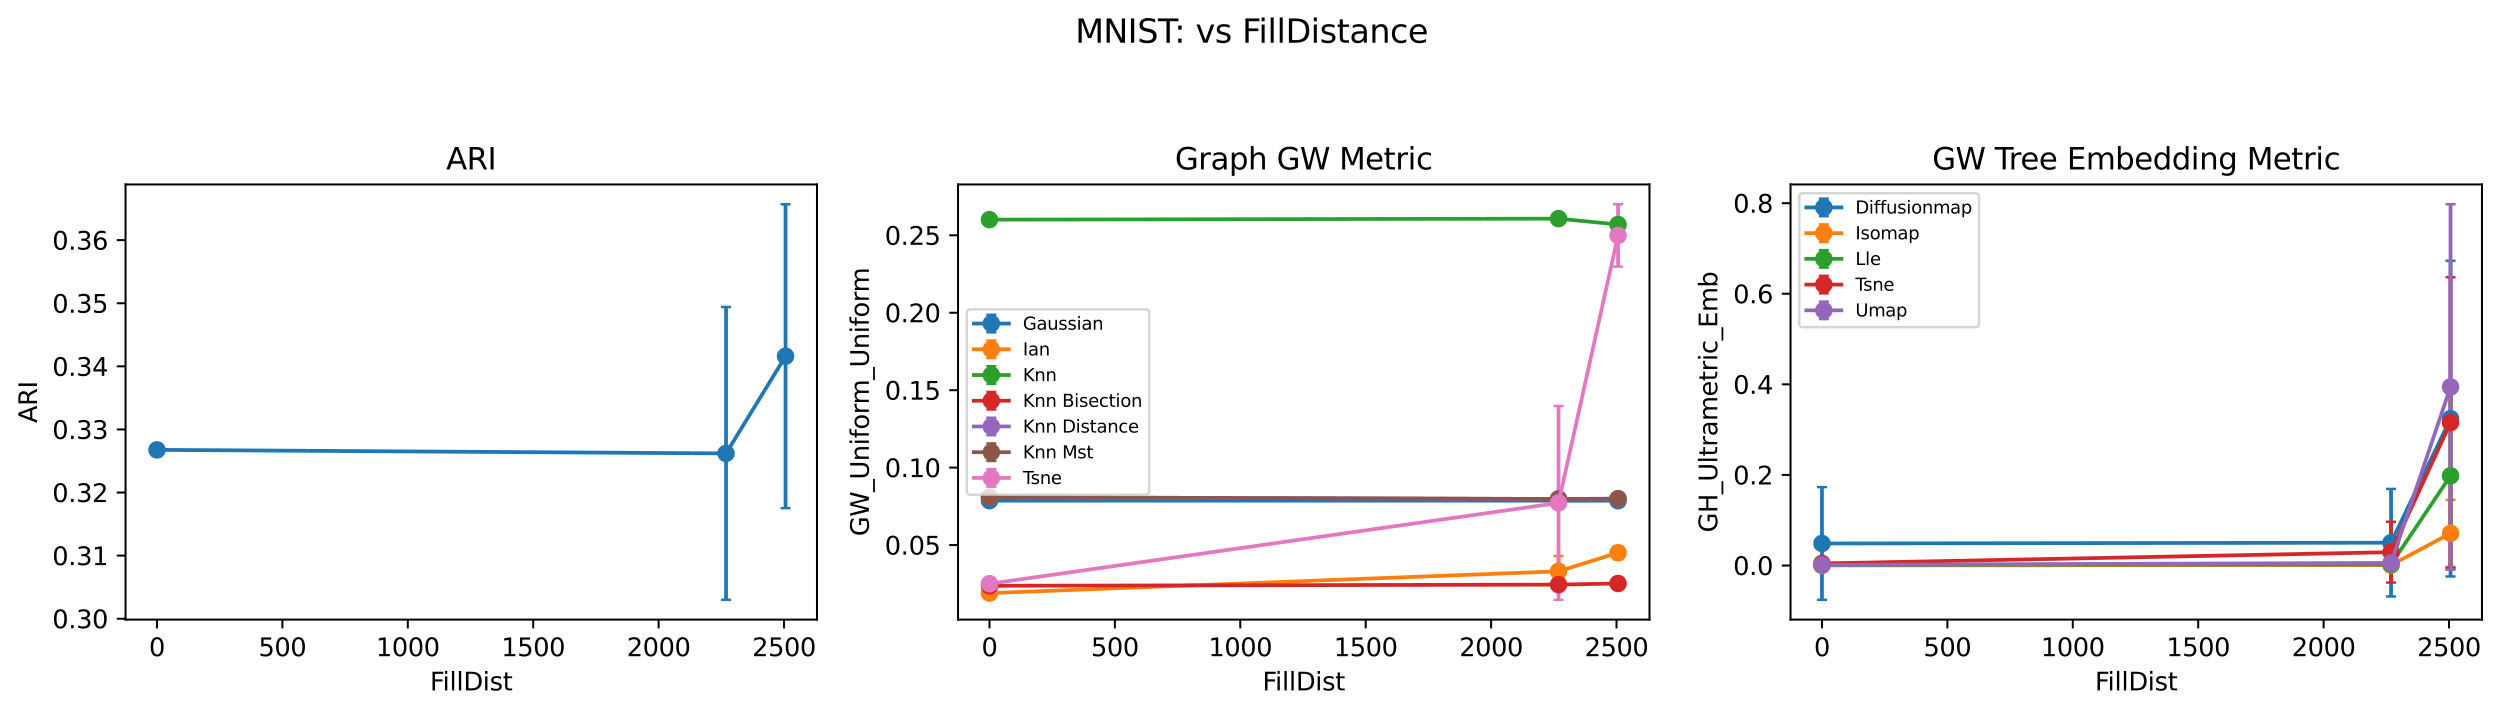 <?xml version="1.0" encoding="utf-8" standalone="no"?>
<!DOCTYPE svg PUBLIC "-//W3C//DTD SVG 1.1//EN"
  "http://www.w3.org/Graphics/SVG/1.1/DTD/svg11.dtd">
<svg xmlns:xlink="http://www.w3.org/1999/xlink" width="998.517pt" height="285.036pt" viewBox="0 0 998.517 285.036" xmlns="http://www.w3.org/2000/svg" version="1.1">
 <defs>
  <style type="text/css">*{stroke-linejoin: round; stroke-linecap: butt}</style>
 </defs>
 <g id="figure_1">
  <g id="patch_1">
   <path d="M 0 285.036 
L 998.517 285.036 
L 998.517 0 
L 0 0 
z
" style="fill: #ffffff"/>
  </g>
  <g id="axes_1">
   <g id="patch_2">
    <path d="M 50.144 247.48 
L 326.307 247.48 
L 326.307 73.68 
L 50.144 73.68 
z
" style="fill: #ffffff"/>
   </g>
   <g id="matplotlib.axis_1">
    <g id="xtick_1">
     <g id="line2d_1">
      <defs>
       <path id="m427a769e1f" d="M 0 0 
L 0 3.5 
" style="stroke: #000000; stroke-width: 0.8"/>
      </defs>
      <g>
       <use xlink:href="#m427a769e1f" x="62.697" y="247.48" style="stroke: #000000; stroke-width: 0.8"/>
      </g>
     </g>
     <g id="text_1">
      <!-- 0 -->
      <g transform="translate(59.515 262.078) scale(0.1 -0.1)">
       <defs>
        <path id="DejaVuSans-30" d="M 2034 4250 
Q 1547 4250 1301 3770 
Q 1056 3291 1056 2328 
Q 1056 1369 1301 889 
Q 1547 409 2034 409 
Q 2525 409 2770 889 
Q 3016 1369 3016 2328 
Q 3016 3291 2770 3770 
Q 2525 4250 2034 4250 
z
M 2034 4750 
Q 2819 4750 3233 4129 
Q 3647 3509 3647 2328 
Q 3647 1150 3233 529 
Q 2819 -91 2034 -91 
Q 1250 -91 836 529 
Q 422 1150 422 2328 
Q 422 3509 836 4129 
Q 1250 4750 2034 4750 
z
" transform="scale(0.016)"/>
       </defs>
       <use xlink:href="#DejaVuSans-30"/>
      </g>
     </g>
    </g>
    <g id="xtick_2">
     <g id="line2d_2">
      <g>
       <use xlink:href="#m427a769e1f" x="112.786" y="247.48" style="stroke: #000000; stroke-width: 0.8"/>
      </g>
     </g>
     <g id="text_2">
      <!-- 500 -->
      <g transform="translate(103.242 262.078) scale(0.1 -0.1)">
       <defs>
        <path id="DejaVuSans-35" d="M 691 4666 
L 3169 4666 
L 3169 4134 
L 1269 4134 
L 1269 2991 
Q 1406 3038 1543 3061 
Q 1681 3084 1819 3084 
Q 2600 3084 3056 2656 
Q 3513 2228 3513 1497 
Q 3513 744 3044 326 
Q 2575 -91 1722 -91 
Q 1428 -91 1123 -41 
Q 819 9 494 109 
L 494 744 
Q 775 591 1075 516 
Q 1375 441 1709 441 
Q 2250 441 2565 725 
Q 2881 1009 2881 1497 
Q 2881 1984 2565 2268 
Q 2250 2553 1709 2553 
Q 1456 2553 1204 2497 
Q 953 2441 691 2322 
L 691 4666 
z
" transform="scale(0.016)"/>
       </defs>
       <use xlink:href="#DejaVuSans-35"/>
       <use xlink:href="#DejaVuSans-30" x="63.623"/>
       <use xlink:href="#DejaVuSans-30" x="127.246"/>
      </g>
     </g>
    </g>
    <g id="xtick_3">
     <g id="line2d_3">
      <g>
       <use xlink:href="#m427a769e1f" x="162.875" y="247.48" style="stroke: #000000; stroke-width: 0.8"/>
      </g>
     </g>
     <g id="text_3">
      <!-- 1000 -->
      <g transform="translate(150.15 262.078) scale(0.1 -0.1)">
       <defs>
        <path id="DejaVuSans-31" d="M 794 531 
L 1825 531 
L 1825 4091 
L 703 3866 
L 703 4441 
L 1819 4666 
L 2450 4666 
L 2450 531 
L 3481 531 
L 3481 0 
L 794 0 
L 794 531 
z
" transform="scale(0.016)"/>
       </defs>
       <use xlink:href="#DejaVuSans-31"/>
       <use xlink:href="#DejaVuSans-30" x="63.623"/>
       <use xlink:href="#DejaVuSans-30" x="127.246"/>
       <use xlink:href="#DejaVuSans-30" x="190.869"/>
      </g>
     </g>
    </g>
    <g id="xtick_4">
     <g id="line2d_4">
      <g>
       <use xlink:href="#m427a769e1f" x="212.964" y="247.48" style="stroke: #000000; stroke-width: 0.8"/>
      </g>
     </g>
     <g id="text_4">
      <!-- 1500 -->
      <g transform="translate(200.239 262.078) scale(0.1 -0.1)">
       <use xlink:href="#DejaVuSans-31"/>
       <use xlink:href="#DejaVuSans-35" x="63.623"/>
       <use xlink:href="#DejaVuSans-30" x="127.246"/>
       <use xlink:href="#DejaVuSans-30" x="190.869"/>
      </g>
     </g>
    </g>
    <g id="xtick_5">
     <g id="line2d_5">
      <g>
       <use xlink:href="#m427a769e1f" x="263.053" y="247.48" style="stroke: #000000; stroke-width: 0.8"/>
      </g>
     </g>
     <g id="text_5">
      <!-- 2000 -->
      <g transform="translate(250.328 262.078) scale(0.1 -0.1)">
       <defs>
        <path id="DejaVuSans-32" d="M 1228 531 
L 3431 531 
L 3431 0 
L 469 0 
L 469 531 
Q 828 903 1448 1529 
Q 2069 2156 2228 2338 
Q 2531 2678 2651 2914 
Q 2772 3150 2772 3378 
Q 2772 3750 2511 3984 
Q 2250 4219 1831 4219 
Q 1534 4219 1204 4116 
Q 875 4013 500 3803 
L 500 4441 
Q 881 4594 1212 4672 
Q 1544 4750 1819 4750 
Q 2544 4750 2975 4387 
Q 3406 4025 3406 3419 
Q 3406 3131 3298 2873 
Q 3191 2616 2906 2266 
Q 2828 2175 2409 1742 
Q 1991 1309 1228 531 
z
" transform="scale(0.016)"/>
       </defs>
       <use xlink:href="#DejaVuSans-32"/>
       <use xlink:href="#DejaVuSans-30" x="63.623"/>
       <use xlink:href="#DejaVuSans-30" x="127.246"/>
       <use xlink:href="#DejaVuSans-30" x="190.869"/>
      </g>
     </g>
    </g>
    <g id="xtick_6">
     <g id="line2d_6">
      <g>
       <use xlink:href="#m427a769e1f" x="313.142" y="247.48" style="stroke: #000000; stroke-width: 0.8"/>
      </g>
     </g>
     <g id="text_6">
      <!-- 2500 -->
      <g transform="translate(300.417 262.078) scale(0.1 -0.1)">
       <use xlink:href="#DejaVuSans-32"/>
       <use xlink:href="#DejaVuSans-35" x="63.623"/>
       <use xlink:href="#DejaVuSans-30" x="127.246"/>
       <use xlink:href="#DejaVuSans-30" x="190.869"/>
      </g>
     </g>
    </g>
    <g id="text_7">
     <!-- FillDist -->
     <g transform="translate(171.741 275.757) scale(0.1 -0.1)">
      <defs>
       <path id="DejaVuSans-46" d="M 628 4666 
L 3309 4666 
L 3309 4134 
L 1259 4134 
L 1259 2759 
L 3109 2759 
L 3109 2228 
L 1259 2228 
L 1259 0 
L 628 0 
L 628 4666 
z
" transform="scale(0.016)"/>
       <path id="DejaVuSans-69" d="M 603 3500 
L 1178 3500 
L 1178 0 
L 603 0 
L 603 3500 
z
M 603 4863 
L 1178 4863 
L 1178 4134 
L 603 4134 
L 603 4863 
z
" transform="scale(0.016)"/>
       <path id="DejaVuSans-6c" d="M 603 4863 
L 1178 4863 
L 1178 0 
L 603 0 
L 603 4863 
z
" transform="scale(0.016)"/>
       <path id="DejaVuSans-44" d="M 1259 4147 
L 1259 519 
L 2022 519 
Q 2988 519 3436 956 
Q 3884 1394 3884 2338 
Q 3884 3275 3436 3711 
Q 2988 4147 2022 4147 
L 1259 4147 
z
M 628 4666 
L 1925 4666 
Q 3281 4666 3915 4102 
Q 4550 3538 4550 2338 
Q 4550 1131 3912 565 
Q 3275 0 1925 0 
L 628 0 
L 628 4666 
z
" transform="scale(0.016)"/>
       <path id="DejaVuSans-73" d="M 2834 3397 
L 2834 2853 
Q 2591 2978 2328 3040 
Q 2066 3103 1784 3103 
Q 1356 3103 1142 2972 
Q 928 2841 928 2578 
Q 928 2378 1081 2264 
Q 1234 2150 1697 2047 
L 1894 2003 
Q 2506 1872 2764 1633 
Q 3022 1394 3022 966 
Q 3022 478 2636 193 
Q 2250 -91 1575 -91 
Q 1294 -91 989 -36 
Q 684 19 347 128 
L 347 722 
Q 666 556 975 473 
Q 1284 391 1588 391 
Q 1994 391 2212 530 
Q 2431 669 2431 922 
Q 2431 1156 2273 1281 
Q 2116 1406 1581 1522 
L 1381 1569 
Q 847 1681 609 1914 
Q 372 2147 372 2553 
Q 372 3047 722 3315 
Q 1072 3584 1716 3584 
Q 2034 3584 2315 3537 
Q 2597 3491 2834 3397 
z
" transform="scale(0.016)"/>
       <path id="DejaVuSans-74" d="M 1172 4494 
L 1172 3500 
L 2356 3500 
L 2356 3053 
L 1172 3053 
L 1172 1153 
Q 1172 725 1289 603 
Q 1406 481 1766 481 
L 2356 481 
L 2356 0 
L 1766 0 
Q 1100 0 847 248 
Q 594 497 594 1153 
L 594 3053 
L 172 3053 
L 172 3500 
L 594 3500 
L 594 4494 
L 1172 4494 
z
" transform="scale(0.016)"/>
      </defs>
      <use xlink:href="#DejaVuSans-46"/>
      <use xlink:href="#DejaVuSans-69" x="50.27"/>
      <use xlink:href="#DejaVuSans-6c" x="78.053"/>
      <use xlink:href="#DejaVuSans-6c" x="105.836"/>
      <use xlink:href="#DejaVuSans-44" x="133.619"/>
      <use xlink:href="#DejaVuSans-69" x="210.621"/>
      <use xlink:href="#DejaVuSans-73" x="238.404"/>
      <use xlink:href="#DejaVuSans-74" x="290.504"/>
     </g>
    </g>
   </g>
   <g id="matplotlib.axis_2">
    <g id="ytick_1">
     <g id="line2d_7">
      <defs>
       <path id="m402cbd40ea" d="M 0 0 
L -3.5 0 
" style="stroke: #000000; stroke-width: 0.8"/>
      </defs>
      <g>
       <use xlink:href="#m402cbd40ea" x="50.144" y="247.123" style="stroke: #000000; stroke-width: 0.8"/>
      </g>
     </g>
     <g id="text_8">
      <!-- 0.30 -->
      <g transform="translate(20.878 250.923) scale(0.1 -0.1)">
       <defs>
        <path id="DejaVuSans-2e" d="M 684 794 
L 1344 794 
L 1344 0 
L 684 0 
L 684 794 
z
" transform="scale(0.016)"/>
        <path id="DejaVuSans-33" d="M 2597 2516 
Q 3050 2419 3304 2112 
Q 3559 1806 3559 1356 
Q 3559 666 3084 287 
Q 2609 -91 1734 -91 
Q 1441 -91 1130 -33 
Q 819 25 488 141 
L 488 750 
Q 750 597 1062 519 
Q 1375 441 1716 441 
Q 2309 441 2620 675 
Q 2931 909 2931 1356 
Q 2931 1769 2642 2001 
Q 2353 2234 1838 2234 
L 1294 2234 
L 1294 2753 
L 1863 2753 
Q 2328 2753 2575 2939 
Q 2822 3125 2822 3475 
Q 2822 3834 2567 4026 
Q 2313 4219 1838 4219 
Q 1578 4219 1281 4162 
Q 984 4106 628 3988 
L 628 4550 
Q 988 4650 1302 4700 
Q 1616 4750 1894 4750 
Q 2613 4750 3031 4423 
Q 3450 4097 3450 3541 
Q 3450 3153 3228 2886 
Q 3006 2619 2597 2516 
z
" transform="scale(0.016)"/>
       </defs>
       <use xlink:href="#DejaVuSans-30"/>
       <use xlink:href="#DejaVuSans-2e" x="63.623"/>
       <use xlink:href="#DejaVuSans-33" x="95.41"/>
       <use xlink:href="#DejaVuSans-30" x="159.033"/>
      </g>
     </g>
    </g>
    <g id="ytick_2">
     <g id="line2d_8">
      <g>
       <use xlink:href="#m402cbd40ea" x="50.144" y="221.923" style="stroke: #000000; stroke-width: 0.8"/>
      </g>
     </g>
     <g id="text_9">
      <!-- 0.31 -->
      <g transform="translate(20.878 225.722) scale(0.1 -0.1)">
       <use xlink:href="#DejaVuSans-30"/>
       <use xlink:href="#DejaVuSans-2e" x="63.623"/>
       <use xlink:href="#DejaVuSans-33" x="95.41"/>
       <use xlink:href="#DejaVuSans-31" x="159.033"/>
      </g>
     </g>
    </g>
    <g id="ytick_3">
     <g id="line2d_9">
      <g>
       <use xlink:href="#m402cbd40ea" x="50.144" y="196.722" style="stroke: #000000; stroke-width: 0.8"/>
      </g>
     </g>
     <g id="text_10">
      <!-- 0.32 -->
      <g transform="translate(20.878 200.521) scale(0.1 -0.1)">
       <use xlink:href="#DejaVuSans-30"/>
       <use xlink:href="#DejaVuSans-2e" x="63.623"/>
       <use xlink:href="#DejaVuSans-33" x="95.41"/>
       <use xlink:href="#DejaVuSans-32" x="159.033"/>
      </g>
     </g>
    </g>
    <g id="ytick_4">
     <g id="line2d_10">
      <g>
       <use xlink:href="#m402cbd40ea" x="50.144" y="171.521" style="stroke: #000000; stroke-width: 0.8"/>
      </g>
     </g>
     <g id="text_11">
      <!-- 0.33 -->
      <g transform="translate(20.878 175.321) scale(0.1 -0.1)">
       <use xlink:href="#DejaVuSans-30"/>
       <use xlink:href="#DejaVuSans-2e" x="63.623"/>
       <use xlink:href="#DejaVuSans-33" x="95.41"/>
       <use xlink:href="#DejaVuSans-33" x="159.033"/>
      </g>
     </g>
    </g>
    <g id="ytick_5">
     <g id="line2d_11">
      <g>
       <use xlink:href="#m402cbd40ea" x="50.144" y="146.321" style="stroke: #000000; stroke-width: 0.8"/>
      </g>
     </g>
     <g id="text_12">
      <!-- 0.34 -->
      <g transform="translate(20.878 150.12) scale(0.1 -0.1)">
       <defs>
        <path id="DejaVuSans-34" d="M 2419 4116 
L 825 1625 
L 2419 1625 
L 2419 4116 
z
M 2253 4666 
L 3047 4666 
L 3047 1625 
L 3713 1625 
L 3713 1100 
L 3047 1100 
L 3047 0 
L 2419 0 
L 2419 1100 
L 313 1100 
L 313 1709 
L 2253 4666 
z
" transform="scale(0.016)"/>
       </defs>
       <use xlink:href="#DejaVuSans-30"/>
       <use xlink:href="#DejaVuSans-2e" x="63.623"/>
       <use xlink:href="#DejaVuSans-33" x="95.41"/>
       <use xlink:href="#DejaVuSans-34" x="159.033"/>
      </g>
     </g>
    </g>
    <g id="ytick_6">
     <g id="line2d_12">
      <g>
       <use xlink:href="#m402cbd40ea" x="50.144" y="121.12" style="stroke: #000000; stroke-width: 0.8"/>
      </g>
     </g>
     <g id="text_13">
      <!-- 0.35 -->
      <g transform="translate(20.878 124.919) scale(0.1 -0.1)">
       <use xlink:href="#DejaVuSans-30"/>
       <use xlink:href="#DejaVuSans-2e" x="63.623"/>
       <use xlink:href="#DejaVuSans-33" x="95.41"/>
       <use xlink:href="#DejaVuSans-35" x="159.033"/>
      </g>
     </g>
    </g>
    <g id="ytick_7">
     <g id="line2d_13">
      <g>
       <use xlink:href="#m402cbd40ea" x="50.144" y="95.919" style="stroke: #000000; stroke-width: 0.8"/>
      </g>
     </g>
     <g id="text_14">
      <!-- 0.36 -->
      <g transform="translate(20.878 99.719) scale(0.1 -0.1)">
       <defs>
        <path id="DejaVuSans-36" d="M 2113 2584 
Q 1688 2584 1439 2293 
Q 1191 2003 1191 1497 
Q 1191 994 1439 701 
Q 1688 409 2113 409 
Q 2538 409 2786 701 
Q 3034 994 3034 1497 
Q 3034 2003 2786 2293 
Q 2538 2584 2113 2584 
z
M 3366 4563 
L 3366 3988 
Q 3128 4100 2886 4159 
Q 2644 4219 2406 4219 
Q 1781 4219 1451 3797 
Q 1122 3375 1075 2522 
Q 1259 2794 1537 2939 
Q 1816 3084 2150 3084 
Q 2853 3084 3261 2657 
Q 3669 2231 3669 1497 
Q 3669 778 3244 343 
Q 2819 -91 2113 -91 
Q 1303 -91 875 529 
Q 447 1150 447 2328 
Q 447 3434 972 4092 
Q 1497 4750 2381 4750 
Q 2619 4750 2861 4703 
Q 3103 4656 3366 4563 
z
" transform="scale(0.016)"/>
       </defs>
       <use xlink:href="#DejaVuSans-30"/>
       <use xlink:href="#DejaVuSans-2e" x="63.623"/>
       <use xlink:href="#DejaVuSans-33" x="95.41"/>
       <use xlink:href="#DejaVuSans-36" x="159.033"/>
      </g>
     </g>
    </g>
    <g id="text_15">
     <!-- ARI -->
     <g transform="translate(14.798 168.95) rotate(-90) scale(0.1 -0.1)">
      <defs>
       <path id="DejaVuSans-41" d="M 2188 4044 
L 1331 1722 
L 3047 1722 
L 2188 4044 
z
M 1831 4666 
L 2547 4666 
L 4325 0 
L 3669 0 
L 3244 1197 
L 1141 1197 
L 716 0 
L 50 0 
L 1831 4666 
z
" transform="scale(0.016)"/>
       <path id="DejaVuSans-52" d="M 2841 2188 
Q 3044 2119 3236 1894 
Q 3428 1669 3622 1275 
L 4263 0 
L 3584 0 
L 2988 1197 
Q 2756 1666 2539 1819 
Q 2322 1972 1947 1972 
L 1259 1972 
L 1259 0 
L 628 0 
L 628 4666 
L 2053 4666 
Q 2853 4666 3247 4331 
Q 3641 3997 3641 3322 
Q 3641 2881 3436 2590 
Q 3231 2300 2841 2188 
z
M 1259 4147 
L 1259 2491 
L 2053 2491 
Q 2509 2491 2742 2702 
Q 2975 2913 2975 3322 
Q 2975 3731 2742 3939 
Q 2509 4147 2053 4147 
L 1259 4147 
z
" transform="scale(0.016)"/>
       <path id="DejaVuSans-49" d="M 628 4666 
L 1259 4666 
L 1259 0 
L 628 0 
L 628 4666 
z
" transform="scale(0.016)"/>
      </defs>
      <use xlink:href="#DejaVuSans-41"/>
      <use xlink:href="#DejaVuSans-52" x="68.408"/>
      <use xlink:href="#DejaVuSans-49" x="137.891"/>
     </g>
    </g>
   </g>
   <g id="LineCollection_1">
    <path d="M 62.697 179.687 
L 62.697 179.687 
" clip-path="url(#p9f761050a2)" style="fill: none; stroke: #1f77b4; stroke-width: 1.5"/>
    <path d="M 289.983 239.58 
L 289.983 122.616 
" clip-path="url(#p9f761050a2)" style="fill: none; stroke: #1f77b4; stroke-width: 1.5"/>
    <path d="M 313.754 202.961 
L 313.754 81.58 
" clip-path="url(#p9f761050a2)" style="fill: none; stroke: #1f77b4; stroke-width: 1.5"/>
   </g>
   <g id="line2d_14">
    <defs>
     <path id="m6b123af856" d="M 2 0 
L -2 -0 
" style="stroke: #1f77b4"/>
    </defs>
    <g clip-path="url(#p9f761050a2)">
     <use xlink:href="#m6b123af856" x="62.697" y="179.687" style="fill: #1f77b4; stroke: #1f77b4"/>
     <use xlink:href="#m6b123af856" x="289.983" y="239.58" style="fill: #1f77b4; stroke: #1f77b4"/>
     <use xlink:href="#m6b123af856" x="313.754" y="202.961" style="fill: #1f77b4; stroke: #1f77b4"/>
    </g>
   </g>
   <g id="line2d_15">
    <g clip-path="url(#p9f761050a2)">
     <use xlink:href="#m6b123af856" x="62.697" y="179.687" style="fill: #1f77b4; stroke: #1f77b4"/>
     <use xlink:href="#m6b123af856" x="289.983" y="122.616" style="fill: #1f77b4; stroke: #1f77b4"/>
     <use xlink:href="#m6b123af856" x="313.754" y="81.58" style="fill: #1f77b4; stroke: #1f77b4"/>
    </g>
   </g>
   <g id="line2d_16">
    <path d="M 62.697 179.687 
L 289.983 181.098 
L 313.754 142.27 
" clip-path="url(#p9f761050a2)" style="fill: none; stroke: #1f77b4; stroke-width: 1.5; stroke-linecap: square"/>
    <defs>
     <path id="m1700af373f" d="M 0 3 
C 0.796 3 1.559 2.684 2.121 2.121 
C 2.684 1.559 3 0.796 3 0 
C 3 -0.796 2.684 -1.559 2.121 -2.121 
C 1.559 -2.684 0.796 -3 0 -3 
C -0.796 -3 -1.559 -2.684 -2.121 -2.121 
C -2.684 -1.559 -3 -0.796 -3 0 
C -3 0.796 -2.684 1.559 -2.121 2.121 
C -1.559 2.684 -0.796 3 0 3 
z
" style="stroke: #1f77b4"/>
    </defs>
    <g clip-path="url(#p9f761050a2)">
     <use xlink:href="#m1700af373f" x="62.697" y="179.687" style="fill: #1f77b4; stroke: #1f77b4"/>
     <use xlink:href="#m1700af373f" x="289.983" y="181.098" style="fill: #1f77b4; stroke: #1f77b4"/>
     <use xlink:href="#m1700af373f" x="313.754" y="142.27" style="fill: #1f77b4; stroke: #1f77b4"/>
    </g>
   </g>
   <g id="patch_3">
    <path d="M 50.144 247.48 
L 50.144 73.68 
" style="fill: none; stroke: #000000; stroke-width: 0.8; stroke-linejoin: miter; stroke-linecap: square"/>
   </g>
   <g id="patch_4">
    <path d="M 326.307 247.48 
L 326.307 73.68 
" style="fill: none; stroke: #000000; stroke-width: 0.8; stroke-linejoin: miter; stroke-linecap: square"/>
   </g>
   <g id="patch_5">
    <path d="M 50.144 247.48 
L 326.307 247.48 
" style="fill: none; stroke: #000000; stroke-width: 0.8; stroke-linejoin: miter; stroke-linecap: square"/>
   </g>
   <g id="patch_6">
    <path d="M 50.144 73.68 
L 326.307 73.68 
" style="fill: none; stroke: #000000; stroke-width: 0.8; stroke-linejoin: miter; stroke-linecap: square"/>
   </g>
   <g id="text_16">
    <!-- ARI -->
    <g transform="translate(178.182 67.68) scale(0.12 -0.12)">
     <use xlink:href="#DejaVuSans-41"/>
     <use xlink:href="#DejaVuSans-52" x="68.408"/>
     <use xlink:href="#DejaVuSans-49" x="137.891"/>
    </g>
   </g>
  </g>
  <g id="axes_2">
   <g id="patch_7">
    <path d="M 382.649 247.48 
L 658.812 247.48 
L 658.812 73.68 
L 382.649 73.68 
z
" style="fill: #ffffff"/>
   </g>
   <g id="matplotlib.axis_3">
    <g id="xtick_7">
     <g id="line2d_17">
      <g>
       <use xlink:href="#m427a769e1f" x="395.202" y="247.48" style="stroke: #000000; stroke-width: 0.8"/>
      </g>
     </g>
     <g id="text_17">
      <!-- 0 -->
      <g transform="translate(392.02 262.078) scale(0.1 -0.1)">
       <use xlink:href="#DejaVuSans-30"/>
      </g>
     </g>
    </g>
    <g id="xtick_8">
     <g id="line2d_18">
      <g>
       <use xlink:href="#m427a769e1f" x="445.291" y="247.48" style="stroke: #000000; stroke-width: 0.8"/>
      </g>
     </g>
     <g id="text_18">
      <!-- 500 -->
      <g transform="translate(435.747 262.078) scale(0.1 -0.1)">
       <use xlink:href="#DejaVuSans-35"/>
       <use xlink:href="#DejaVuSans-30" x="63.623"/>
       <use xlink:href="#DejaVuSans-30" x="127.246"/>
      </g>
     </g>
    </g>
    <g id="xtick_9">
     <g id="line2d_19">
      <g>
       <use xlink:href="#m427a769e1f" x="495.38" y="247.48" style="stroke: #000000; stroke-width: 0.8"/>
      </g>
     </g>
     <g id="text_19">
      <!-- 1000 -->
      <g transform="translate(482.655 262.078) scale(0.1 -0.1)">
       <use xlink:href="#DejaVuSans-31"/>
       <use xlink:href="#DejaVuSans-30" x="63.623"/>
       <use xlink:href="#DejaVuSans-30" x="127.246"/>
       <use xlink:href="#DejaVuSans-30" x="190.869"/>
      </g>
     </g>
    </g>
    <g id="xtick_10">
     <g id="line2d_20">
      <g>
       <use xlink:href="#m427a769e1f" x="545.469" y="247.48" style="stroke: #000000; stroke-width: 0.8"/>
      </g>
     </g>
     <g id="text_20">
      <!-- 1500 -->
      <g transform="translate(532.744 262.078) scale(0.1 -0.1)">
       <use xlink:href="#DejaVuSans-31"/>
       <use xlink:href="#DejaVuSans-35" x="63.623"/>
       <use xlink:href="#DejaVuSans-30" x="127.246"/>
       <use xlink:href="#DejaVuSans-30" x="190.869"/>
      </g>
     </g>
    </g>
    <g id="xtick_11">
     <g id="line2d_21">
      <g>
       <use xlink:href="#m427a769e1f" x="595.558" y="247.48" style="stroke: #000000; stroke-width: 0.8"/>
      </g>
     </g>
     <g id="text_21">
      <!-- 2000 -->
      <g transform="translate(582.833 262.078) scale(0.1 -0.1)">
       <use xlink:href="#DejaVuSans-32"/>
       <use xlink:href="#DejaVuSans-30" x="63.623"/>
       <use xlink:href="#DejaVuSans-30" x="127.246"/>
       <use xlink:href="#DejaVuSans-30" x="190.869"/>
      </g>
     </g>
    </g>
    <g id="xtick_12">
     <g id="line2d_22">
      <g>
       <use xlink:href="#m427a769e1f" x="645.647" y="247.48" style="stroke: #000000; stroke-width: 0.8"/>
      </g>
     </g>
     <g id="text_22">
      <!-- 2500 -->
      <g transform="translate(632.922 262.078) scale(0.1 -0.1)">
       <use xlink:href="#DejaVuSans-32"/>
       <use xlink:href="#DejaVuSans-35" x="63.623"/>
       <use xlink:href="#DejaVuSans-30" x="127.246"/>
       <use xlink:href="#DejaVuSans-30" x="190.869"/>
      </g>
     </g>
    </g>
    <g id="text_23">
     <!-- FillDist -->
     <g transform="translate(504.246 275.757) scale(0.1 -0.1)">
      <use xlink:href="#DejaVuSans-46"/>
      <use xlink:href="#DejaVuSans-69" x="50.27"/>
      <use xlink:href="#DejaVuSans-6c" x="78.053"/>
      <use xlink:href="#DejaVuSans-6c" x="105.836"/>
      <use xlink:href="#DejaVuSans-44" x="133.619"/>
      <use xlink:href="#DejaVuSans-69" x="210.621"/>
      <use xlink:href="#DejaVuSans-73" x="238.404"/>
      <use xlink:href="#DejaVuSans-74" x="290.504"/>
     </g>
    </g>
   </g>
   <g id="matplotlib.axis_4">
    <g id="ytick_8">
     <g id="line2d_23">
      <g>
       <use xlink:href="#m402cbd40ea" x="382.649" y="217.704" style="stroke: #000000; stroke-width: 0.8"/>
      </g>
     </g>
     <g id="text_24">
      <!-- 0.05 -->
      <g transform="translate(353.383 221.503) scale(0.1 -0.1)">
       <use xlink:href="#DejaVuSans-30"/>
       <use xlink:href="#DejaVuSans-2e" x="63.623"/>
       <use xlink:href="#DejaVuSans-30" x="95.41"/>
       <use xlink:href="#DejaVuSans-35" x="159.033"/>
      </g>
     </g>
    </g>
    <g id="ytick_9">
     <g id="line2d_24">
      <g>
       <use xlink:href="#m402cbd40ea" x="382.649" y="186.772" style="stroke: #000000; stroke-width: 0.8"/>
      </g>
     </g>
     <g id="text_25">
      <!-- 0.10 -->
      <g transform="translate(353.383 190.571) scale(0.1 -0.1)">
       <use xlink:href="#DejaVuSans-30"/>
       <use xlink:href="#DejaVuSans-2e" x="63.623"/>
       <use xlink:href="#DejaVuSans-31" x="95.41"/>
       <use xlink:href="#DejaVuSans-30" x="159.033"/>
      </g>
     </g>
    </g>
    <g id="ytick_10">
     <g id="line2d_25">
      <g>
       <use xlink:href="#m402cbd40ea" x="382.649" y="155.841" style="stroke: #000000; stroke-width: 0.8"/>
      </g>
     </g>
     <g id="text_26">
      <!-- 0.15 -->
      <g transform="translate(353.383 159.64) scale(0.1 -0.1)">
       <use xlink:href="#DejaVuSans-30"/>
       <use xlink:href="#DejaVuSans-2e" x="63.623"/>
       <use xlink:href="#DejaVuSans-31" x="95.41"/>
       <use xlink:href="#DejaVuSans-35" x="159.033"/>
      </g>
     </g>
    </g>
    <g id="ytick_11">
     <g id="line2d_26">
      <g>
       <use xlink:href="#m402cbd40ea" x="382.649" y="124.909" style="stroke: #000000; stroke-width: 0.8"/>
      </g>
     </g>
     <g id="text_27">
      <!-- 0.20 -->
      <g transform="translate(353.383 128.708) scale(0.1 -0.1)">
       <use xlink:href="#DejaVuSans-30"/>
       <use xlink:href="#DejaVuSans-2e" x="63.623"/>
       <use xlink:href="#DejaVuSans-32" x="95.41"/>
       <use xlink:href="#DejaVuSans-30" x="159.033"/>
      </g>
     </g>
    </g>
    <g id="ytick_12">
     <g id="line2d_27">
      <g>
       <use xlink:href="#m402cbd40ea" x="382.649" y="93.977" style="stroke: #000000; stroke-width: 0.8"/>
      </g>
     </g>
     <g id="text_28">
      <!-- 0.25 -->
      <g transform="translate(353.383 97.777) scale(0.1 -0.1)">
       <use xlink:href="#DejaVuSans-30"/>
       <use xlink:href="#DejaVuSans-2e" x="63.623"/>
       <use xlink:href="#DejaVuSans-32" x="95.41"/>
       <use xlink:href="#DejaVuSans-35" x="159.033"/>
      </g>
     </g>
    </g>
    <g id="text_29">
     <!-- GW_Uniform_Uniform -->
     <g transform="translate(347.025 214.148) rotate(-90) scale(0.1 -0.1)">
      <defs>
       <path id="DejaVuSans-47" d="M 3809 666 
L 3809 1919 
L 2778 1919 
L 2778 2438 
L 4434 2438 
L 4434 434 
Q 4069 175 3628 42 
Q 3188 -91 2688 -91 
Q 1594 -91 976 548 
Q 359 1188 359 2328 
Q 359 3472 976 4111 
Q 1594 4750 2688 4750 
Q 3144 4750 3555 4637 
Q 3966 4525 4313 4306 
L 4313 3634 
Q 3963 3931 3569 4081 
Q 3175 4231 2741 4231 
Q 1884 4231 1454 3753 
Q 1025 3275 1025 2328 
Q 1025 1384 1454 906 
Q 1884 428 2741 428 
Q 3075 428 3337 486 
Q 3600 544 3809 666 
z
" transform="scale(0.016)"/>
       <path id="DejaVuSans-57" d="M 213 4666 
L 850 4666 
L 1831 722 
L 2809 4666 
L 3519 4666 
L 4500 722 
L 5478 4666 
L 6119 4666 
L 4947 0 
L 4153 0 
L 3169 4050 
L 2175 0 
L 1381 0 
L 213 4666 
z
" transform="scale(0.016)"/>
       <path id="DejaVuSans-5f" d="M 3263 -1063 
L 3263 -1509 
L -63 -1509 
L -63 -1063 
L 3263 -1063 
z
" transform="scale(0.016)"/>
       <path id="DejaVuSans-55" d="M 556 4666 
L 1191 4666 
L 1191 1831 
Q 1191 1081 1462 751 
Q 1734 422 2344 422 
Q 2950 422 3222 751 
Q 3494 1081 3494 1831 
L 3494 4666 
L 4128 4666 
L 4128 1753 
Q 4128 841 3676 375 
Q 3225 -91 2344 -91 
Q 1459 -91 1007 375 
Q 556 841 556 1753 
L 556 4666 
z
" transform="scale(0.016)"/>
       <path id="DejaVuSans-6e" d="M 3513 2113 
L 3513 0 
L 2938 0 
L 2938 2094 
Q 2938 2591 2744 2837 
Q 2550 3084 2163 3084 
Q 1697 3084 1428 2787 
Q 1159 2491 1159 1978 
L 1159 0 
L 581 0 
L 581 3500 
L 1159 3500 
L 1159 2956 
Q 1366 3272 1645 3428 
Q 1925 3584 2291 3584 
Q 2894 3584 3203 3211 
Q 3513 2838 3513 2113 
z
" transform="scale(0.016)"/>
       <path id="DejaVuSans-66" d="M 2375 4863 
L 2375 4384 
L 1825 4384 
Q 1516 4384 1395 4259 
Q 1275 4134 1275 3809 
L 1275 3500 
L 2222 3500 
L 2222 3053 
L 1275 3053 
L 1275 0 
L 697 0 
L 697 3053 
L 147 3053 
L 147 3500 
L 697 3500 
L 697 3744 
Q 697 4328 969 4595 
Q 1241 4863 1831 4863 
L 2375 4863 
z
" transform="scale(0.016)"/>
       <path id="DejaVuSans-6f" d="M 1959 3097 
Q 1497 3097 1228 2736 
Q 959 2375 959 1747 
Q 959 1119 1226 758 
Q 1494 397 1959 397 
Q 2419 397 2687 759 
Q 2956 1122 2956 1747 
Q 2956 2369 2687 2733 
Q 2419 3097 1959 3097 
z
M 1959 3584 
Q 2709 3584 3137 3096 
Q 3566 2609 3566 1747 
Q 3566 888 3137 398 
Q 2709 -91 1959 -91 
Q 1206 -91 779 398 
Q 353 888 353 1747 
Q 353 2609 779 3096 
Q 1206 3584 1959 3584 
z
" transform="scale(0.016)"/>
       <path id="DejaVuSans-72" d="M 2631 2963 
Q 2534 3019 2420 3045 
Q 2306 3072 2169 3072 
Q 1681 3072 1420 2755 
Q 1159 2438 1159 1844 
L 1159 0 
L 581 0 
L 581 3500 
L 1159 3500 
L 1159 2956 
Q 1341 3275 1631 3429 
Q 1922 3584 2338 3584 
Q 2397 3584 2469 3576 
Q 2541 3569 2628 3553 
L 2631 2963 
z
" transform="scale(0.016)"/>
       <path id="DejaVuSans-6d" d="M 3328 2828 
Q 3544 3216 3844 3400 
Q 4144 3584 4550 3584 
Q 5097 3584 5394 3201 
Q 5691 2819 5691 2113 
L 5691 0 
L 5113 0 
L 5113 2094 
Q 5113 2597 4934 2840 
Q 4756 3084 4391 3084 
Q 3944 3084 3684 2787 
Q 3425 2491 3425 1978 
L 3425 0 
L 2847 0 
L 2847 2094 
Q 2847 2600 2669 2842 
Q 2491 3084 2119 3084 
Q 1678 3084 1418 2786 
Q 1159 2488 1159 1978 
L 1159 0 
L 581 0 
L 581 3500 
L 1159 3500 
L 1159 2956 
Q 1356 3278 1631 3431 
Q 1906 3584 2284 3584 
Q 2666 3584 2933 3390 
Q 3200 3197 3328 2828 
z
" transform="scale(0.016)"/>
      </defs>
      <use xlink:href="#DejaVuSans-47"/>
      <use xlink:href="#DejaVuSans-57" x="77.49"/>
      <use xlink:href="#DejaVuSans-5f" x="176.367"/>
      <use xlink:href="#DejaVuSans-55" x="226.367"/>
      <use xlink:href="#DejaVuSans-6e" x="299.561"/>
      <use xlink:href="#DejaVuSans-69" x="362.939"/>
      <use xlink:href="#DejaVuSans-66" x="390.723"/>
      <use xlink:href="#DejaVuSans-6f" x="425.928"/>
      <use xlink:href="#DejaVuSans-72" x="487.109"/>
      <use xlink:href="#DejaVuSans-6d" x="526.473"/>
      <use xlink:href="#DejaVuSans-5f" x="623.885"/>
      <use xlink:href="#DejaVuSans-55" x="673.885"/>
      <use xlink:href="#DejaVuSans-6e" x="747.078"/>
      <use xlink:href="#DejaVuSans-69" x="810.457"/>
      <use xlink:href="#DejaVuSans-66" x="838.24"/>
      <use xlink:href="#DejaVuSans-6f" x="873.445"/>
      <use xlink:href="#DejaVuSans-72" x="934.627"/>
      <use xlink:href="#DejaVuSans-6d" x="973.99"/>
     </g>
    </g>
   </g>
   <g id="LineCollection_2">
    <path d="M 395.202 199.97 
L 395.202 199.97 
" clip-path="url(#p1fdf4f7600)" style="fill: none; stroke: #1f77b4; stroke-width: 1.5"/>
    <path d="M 622.488 199.978 
L 622.488 199.972 
" clip-path="url(#p1fdf4f7600)" style="fill: none; stroke: #1f77b4; stroke-width: 1.5"/>
    <path d="M 646.259 200.012 
L 646.259 199.981 
" clip-path="url(#p1fdf4f7600)" style="fill: none; stroke: #1f77b4; stroke-width: 1.5"/>
   </g>
   <g id="line2d_28">
    <g clip-path="url(#p1fdf4f7600)">
     <use xlink:href="#m6b123af856" x="395.202" y="199.97" style="fill: #1f77b4; stroke: #1f77b4"/>
     <use xlink:href="#m6b123af856" x="622.488" y="199.978" style="fill: #1f77b4; stroke: #1f77b4"/>
     <use xlink:href="#m6b123af856" x="646.259" y="200.012" style="fill: #1f77b4; stroke: #1f77b4"/>
    </g>
   </g>
   <g id="line2d_29">
    <g clip-path="url(#p1fdf4f7600)">
     <use xlink:href="#m6b123af856" x="395.202" y="199.97" style="fill: #1f77b4; stroke: #1f77b4"/>
     <use xlink:href="#m6b123af856" x="622.488" y="199.972" style="fill: #1f77b4; stroke: #1f77b4"/>
     <use xlink:href="#m6b123af856" x="646.259" y="199.981" style="fill: #1f77b4; stroke: #1f77b4"/>
    </g>
   </g>
   <g id="LineCollection_3">
    <path d="M 395.202 236.884 
L 395.202 236.884 
" clip-path="url(#p1fdf4f7600)" style="fill: none; stroke: #ff7f0e; stroke-width: 1.5"/>
    <path d="M 622.488 234.283 
L 622.488 222.082 
" clip-path="url(#p1fdf4f7600)" style="fill: none; stroke: #ff7f0e; stroke-width: 1.5"/>
    <path d="M 646.259 223.411 
L 646.259 218.141 
" clip-path="url(#p1fdf4f7600)" style="fill: none; stroke: #ff7f0e; stroke-width: 1.5"/>
   </g>
   <g id="line2d_30">
    <defs>
     <path id="m3d88fdf15a" d="M 2 0 
L -2 -0 
" style="stroke: #ff7f0e"/>
    </defs>
    <g clip-path="url(#p1fdf4f7600)">
     <use xlink:href="#m3d88fdf15a" x="395.202" y="236.884" style="fill: #ff7f0e; stroke: #ff7f0e"/>
     <use xlink:href="#m3d88fdf15a" x="622.488" y="234.283" style="fill: #ff7f0e; stroke: #ff7f0e"/>
     <use xlink:href="#m3d88fdf15a" x="646.259" y="223.411" style="fill: #ff7f0e; stroke: #ff7f0e"/>
    </g>
   </g>
   <g id="line2d_31">
    <g clip-path="url(#p1fdf4f7600)">
     <use xlink:href="#m3d88fdf15a" x="395.202" y="236.884" style="fill: #ff7f0e; stroke: #ff7f0e"/>
     <use xlink:href="#m3d88fdf15a" x="622.488" y="222.082" style="fill: #ff7f0e; stroke: #ff7f0e"/>
     <use xlink:href="#m3d88fdf15a" x="646.259" y="218.141" style="fill: #ff7f0e; stroke: #ff7f0e"/>
    </g>
   </g>
   <g id="LineCollection_4">
    <path d="M 395.202 87.729 
L 395.202 87.729 
" clip-path="url(#p1fdf4f7600)" style="fill: none; stroke: #2ca02c; stroke-width: 1.5"/>
    <path d="M 622.488 87.534 
L 622.488 87.128 
" clip-path="url(#p1fdf4f7600)" style="fill: none; stroke: #2ca02c; stroke-width: 1.5"/>
    <path d="M 646.259 91.095 
L 646.259 88.261 
" clip-path="url(#p1fdf4f7600)" style="fill: none; stroke: #2ca02c; stroke-width: 1.5"/>
   </g>
   <g id="line2d_32">
    <defs>
     <path id="m8b0dfdd4aa" d="M 2 0 
L -2 -0 
" style="stroke: #2ca02c"/>
    </defs>
    <g clip-path="url(#p1fdf4f7600)">
     <use xlink:href="#m8b0dfdd4aa" x="395.202" y="87.729" style="fill: #2ca02c; stroke: #2ca02c"/>
     <use xlink:href="#m8b0dfdd4aa" x="622.488" y="87.534" style="fill: #2ca02c; stroke: #2ca02c"/>
     <use xlink:href="#m8b0dfdd4aa" x="646.259" y="91.095" style="fill: #2ca02c; stroke: #2ca02c"/>
    </g>
   </g>
   <g id="line2d_33">
    <g clip-path="url(#p1fdf4f7600)">
     <use xlink:href="#m8b0dfdd4aa" x="395.202" y="87.729" style="fill: #2ca02c; stroke: #2ca02c"/>
     <use xlink:href="#m8b0dfdd4aa" x="622.488" y="87.128" style="fill: #2ca02c; stroke: #2ca02c"/>
     <use xlink:href="#m8b0dfdd4aa" x="646.259" y="88.261" style="fill: #2ca02c; stroke: #2ca02c"/>
    </g>
   </g>
   <g id="LineCollection_5">
    <path d="M 395.202 233.967 
L 395.202 233.967 
" clip-path="url(#p1fdf4f7600)" style="fill: none; stroke: #d62728; stroke-width: 1.5"/>
    <path d="M 622.488 233.776 
L 622.488 233.22 
" clip-path="url(#p1fdf4f7600)" style="fill: none; stroke: #d62728; stroke-width: 1.5"/>
    <path d="M 646.259 233.422 
L 646.259 232.683 
" clip-path="url(#p1fdf4f7600)" style="fill: none; stroke: #d62728; stroke-width: 1.5"/>
   </g>
   <g id="line2d_34">
    <defs>
     <path id="m69495b71e6" d="M 2 0 
L -2 -0 
" style="stroke: #d62728"/>
    </defs>
    <g clip-path="url(#p1fdf4f7600)">
     <use xlink:href="#m69495b71e6" x="395.202" y="233.967" style="fill: #d62728; stroke: #d62728"/>
     <use xlink:href="#m69495b71e6" x="622.488" y="233.776" style="fill: #d62728; stroke: #d62728"/>
     <use xlink:href="#m69495b71e6" x="646.259" y="233.422" style="fill: #d62728; stroke: #d62728"/>
    </g>
   </g>
   <g id="line2d_35">
    <g clip-path="url(#p1fdf4f7600)">
     <use xlink:href="#m69495b71e6" x="395.202" y="233.967" style="fill: #d62728; stroke: #d62728"/>
     <use xlink:href="#m69495b71e6" x="622.488" y="233.22" style="fill: #d62728; stroke: #d62728"/>
     <use xlink:href="#m69495b71e6" x="646.259" y="232.683" style="fill: #d62728; stroke: #d62728"/>
    </g>
   </g>
   <g id="LineCollection_6">
    <path d="M 395.202 198.614 
L 395.202 198.614 
" clip-path="url(#p1fdf4f7600)" style="fill: none; stroke: #9467bd; stroke-width: 1.5"/>
    <path d="M 622.488 199.698 
L 622.488 198.896 
" clip-path="url(#p1fdf4f7600)" style="fill: none; stroke: #9467bd; stroke-width: 1.5"/>
    <path d="M 646.259 199.433 
L 646.259 198.952 
" clip-path="url(#p1fdf4f7600)" style="fill: none; stroke: #9467bd; stroke-width: 1.5"/>
   </g>
   <g id="line2d_36">
    <defs>
     <path id="mfd2d014b3f" d="M 2 0 
L -2 -0 
" style="stroke: #9467bd"/>
    </defs>
    <g clip-path="url(#p1fdf4f7600)">
     <use xlink:href="#mfd2d014b3f" x="395.202" y="198.614" style="fill: #9467bd; stroke: #9467bd"/>
     <use xlink:href="#mfd2d014b3f" x="622.488" y="199.698" style="fill: #9467bd; stroke: #9467bd"/>
     <use xlink:href="#mfd2d014b3f" x="646.259" y="199.433" style="fill: #9467bd; stroke: #9467bd"/>
    </g>
   </g>
   <g id="line2d_37">
    <g clip-path="url(#p1fdf4f7600)">
     <use xlink:href="#mfd2d014b3f" x="395.202" y="198.614" style="fill: #9467bd; stroke: #9467bd"/>
     <use xlink:href="#mfd2d014b3f" x="622.488" y="198.896" style="fill: #9467bd; stroke: #9467bd"/>
     <use xlink:href="#mfd2d014b3f" x="646.259" y="198.952" style="fill: #9467bd; stroke: #9467bd"/>
    </g>
   </g>
   <g id="LineCollection_7">
    <path d="M 395.202 198.614 
L 395.202 198.614 
" clip-path="url(#p1fdf4f7600)" style="fill: none; stroke: #8c564b; stroke-width: 1.5"/>
    <path d="M 622.488 199.698 
L 622.488 198.896 
" clip-path="url(#p1fdf4f7600)" style="fill: none; stroke: #8c564b; stroke-width: 1.5"/>
    <path d="M 646.259 199.433 
L 646.259 198.952 
" clip-path="url(#p1fdf4f7600)" style="fill: none; stroke: #8c564b; stroke-width: 1.5"/>
   </g>
   <g id="line2d_38">
    <defs>
     <path id="m3863d61367" d="M 2 0 
L -2 -0 
" style="stroke: #8c564b"/>
    </defs>
    <g clip-path="url(#p1fdf4f7600)">
     <use xlink:href="#m3863d61367" x="395.202" y="198.614" style="fill: #8c564b; stroke: #8c564b"/>
     <use xlink:href="#m3863d61367" x="622.488" y="199.698" style="fill: #8c564b; stroke: #8c564b"/>
     <use xlink:href="#m3863d61367" x="646.259" y="199.433" style="fill: #8c564b; stroke: #8c564b"/>
    </g>
   </g>
   <g id="line2d_39">
    <g clip-path="url(#p1fdf4f7600)">
     <use xlink:href="#m3863d61367" x="395.202" y="198.614" style="fill: #8c564b; stroke: #8c564b"/>
     <use xlink:href="#m3863d61367" x="622.488" y="198.896" style="fill: #8c564b; stroke: #8c564b"/>
     <use xlink:href="#m3863d61367" x="646.259" y="198.952" style="fill: #8c564b; stroke: #8c564b"/>
    </g>
   </g>
   <g id="LineCollection_8">
    <path d="M 395.202 233.141 
L 395.202 233.141 
" clip-path="url(#p1fdf4f7600)" style="fill: none; stroke: #e377c2; stroke-width: 1.5"/>
    <path d="M 622.488 239.58 
L 622.488 162.164 
" clip-path="url(#p1fdf4f7600)" style="fill: none; stroke: #e377c2; stroke-width: 1.5"/>
    <path d="M 646.259 106.496 
L 646.259 81.58 
" clip-path="url(#p1fdf4f7600)" style="fill: none; stroke: #e377c2; stroke-width: 1.5"/>
   </g>
   <g id="line2d_40">
    <defs>
     <path id="m9f9f72cae0" d="M 2 0 
L -2 -0 
" style="stroke: #e377c2"/>
    </defs>
    <g clip-path="url(#p1fdf4f7600)">
     <use xlink:href="#m9f9f72cae0" x="395.202" y="233.141" style="fill: #e377c2; stroke: #e377c2"/>
     <use xlink:href="#m9f9f72cae0" x="622.488" y="239.58" style="fill: #e377c2; stroke: #e377c2"/>
     <use xlink:href="#m9f9f72cae0" x="646.259" y="106.496" style="fill: #e377c2; stroke: #e377c2"/>
    </g>
   </g>
   <g id="line2d_41">
    <g clip-path="url(#p1fdf4f7600)">
     <use xlink:href="#m9f9f72cae0" x="395.202" y="233.141" style="fill: #e377c2; stroke: #e377c2"/>
     <use xlink:href="#m9f9f72cae0" x="622.488" y="162.164" style="fill: #e377c2; stroke: #e377c2"/>
     <use xlink:href="#m9f9f72cae0" x="646.259" y="81.58" style="fill: #e377c2; stroke: #e377c2"/>
    </g>
   </g>
   <g id="line2d_42">
    <path d="M 395.202 199.97 
L 622.488 199.975 
L 646.259 199.997 
" clip-path="url(#p1fdf4f7600)" style="fill: none; stroke: #1f77b4; stroke-width: 1.5; stroke-linecap: square"/>
    <g clip-path="url(#p1fdf4f7600)">
     <use xlink:href="#m1700af373f" x="395.202" y="199.97" style="fill: #1f77b4; stroke: #1f77b4"/>
     <use xlink:href="#m1700af373f" x="622.488" y="199.975" style="fill: #1f77b4; stroke: #1f77b4"/>
     <use xlink:href="#m1700af373f" x="646.259" y="199.997" style="fill: #1f77b4; stroke: #1f77b4"/>
    </g>
   </g>
   <g id="line2d_43">
    <path d="M 395.202 236.884 
L 622.488 228.182 
L 646.259 220.776 
" clip-path="url(#p1fdf4f7600)" style="fill: none; stroke: #ff7f0e; stroke-width: 1.5; stroke-linecap: square"/>
    <defs>
     <path id="m01f533323e" d="M 0 3 
C 0.796 3 1.559 2.684 2.121 2.121 
C 2.684 1.559 3 0.796 3 0 
C 3 -0.796 2.684 -1.559 2.121 -2.121 
C 1.559 -2.684 0.796 -3 0 -3 
C -0.796 -3 -1.559 -2.684 -2.121 -2.121 
C -2.684 -1.559 -3 -0.796 -3 0 
C -3 0.796 -2.684 1.559 -2.121 2.121 
C -1.559 2.684 -0.796 3 0 3 
z
" style="stroke: #ff7f0e"/>
    </defs>
    <g clip-path="url(#p1fdf4f7600)">
     <use xlink:href="#m01f533323e" x="395.202" y="236.884" style="fill: #ff7f0e; stroke: #ff7f0e"/>
     <use xlink:href="#m01f533323e" x="622.488" y="228.182" style="fill: #ff7f0e; stroke: #ff7f0e"/>
     <use xlink:href="#m01f533323e" x="646.259" y="220.776" style="fill: #ff7f0e; stroke: #ff7f0e"/>
    </g>
   </g>
   <g id="line2d_44">
    <path d="M 395.202 87.729 
L 622.488 87.331 
L 646.259 89.678 
" clip-path="url(#p1fdf4f7600)" style="fill: none; stroke: #2ca02c; stroke-width: 1.5; stroke-linecap: square"/>
    <defs>
     <path id="m6a89e9d696" d="M 0 3 
C 0.796 3 1.559 2.684 2.121 2.121 
C 2.684 1.559 3 0.796 3 0 
C 3 -0.796 2.684 -1.559 2.121 -2.121 
C 1.559 -2.684 0.796 -3 0 -3 
C -0.796 -3 -1.559 -2.684 -2.121 -2.121 
C -2.684 -1.559 -3 -0.796 -3 0 
C -3 0.796 -2.684 1.559 -2.121 2.121 
C -1.559 2.684 -0.796 3 0 3 
z
" style="stroke: #2ca02c"/>
    </defs>
    <g clip-path="url(#p1fdf4f7600)">
     <use xlink:href="#m6a89e9d696" x="395.202" y="87.729" style="fill: #2ca02c; stroke: #2ca02c"/>
     <use xlink:href="#m6a89e9d696" x="622.488" y="87.331" style="fill: #2ca02c; stroke: #2ca02c"/>
     <use xlink:href="#m6a89e9d696" x="646.259" y="89.678" style="fill: #2ca02c; stroke: #2ca02c"/>
    </g>
   </g>
   <g id="line2d_45">
    <path d="M 395.202 233.967 
L 622.488 233.498 
L 646.259 233.053 
" clip-path="url(#p1fdf4f7600)" style="fill: none; stroke: #d62728; stroke-width: 1.5; stroke-linecap: square"/>
    <defs>
     <path id="m26a2c69cd7" d="M 0 3 
C 0.796 3 1.559 2.684 2.121 2.121 
C 2.684 1.559 3 0.796 3 0 
C 3 -0.796 2.684 -1.559 2.121 -2.121 
C 1.559 -2.684 0.796 -3 0 -3 
C -0.796 -3 -1.559 -2.684 -2.121 -2.121 
C -2.684 -1.559 -3 -0.796 -3 0 
C -3 0.796 -2.684 1.559 -2.121 2.121 
C -1.559 2.684 -0.796 3 0 3 
z
" style="stroke: #d62728"/>
    </defs>
    <g clip-path="url(#p1fdf4f7600)">
     <use xlink:href="#m26a2c69cd7" x="395.202" y="233.967" style="fill: #d62728; stroke: #d62728"/>
     <use xlink:href="#m26a2c69cd7" x="622.488" y="233.498" style="fill: #d62728; stroke: #d62728"/>
     <use xlink:href="#m26a2c69cd7" x="646.259" y="233.053" style="fill: #d62728; stroke: #d62728"/>
    </g>
   </g>
   <g id="line2d_46">
    <path d="M 395.202 198.614 
L 622.488 199.297 
L 646.259 199.193 
" clip-path="url(#p1fdf4f7600)" style="fill: none; stroke: #9467bd; stroke-width: 1.5; stroke-linecap: square"/>
    <defs>
     <path id="md4041832bd" d="M 0 3 
C 0.796 3 1.559 2.684 2.121 2.121 
C 2.684 1.559 3 0.796 3 0 
C 3 -0.796 2.684 -1.559 2.121 -2.121 
C 1.559 -2.684 0.796 -3 0 -3 
C -0.796 -3 -1.559 -2.684 -2.121 -2.121 
C -2.684 -1.559 -3 -0.796 -3 0 
C -3 0.796 -2.684 1.559 -2.121 2.121 
C -1.559 2.684 -0.796 3 0 3 
z
" style="stroke: #9467bd"/>
    </defs>
    <g clip-path="url(#p1fdf4f7600)">
     <use xlink:href="#md4041832bd" x="395.202" y="198.614" style="fill: #9467bd; stroke: #9467bd"/>
     <use xlink:href="#md4041832bd" x="622.488" y="199.297" style="fill: #9467bd; stroke: #9467bd"/>
     <use xlink:href="#md4041832bd" x="646.259" y="199.193" style="fill: #9467bd; stroke: #9467bd"/>
    </g>
   </g>
   <g id="line2d_47">
    <path d="M 395.202 198.614 
L 622.488 199.297 
L 646.259 199.193 
" clip-path="url(#p1fdf4f7600)" style="fill: none; stroke: #8c564b; stroke-width: 1.5; stroke-linecap: square"/>
    <defs>
     <path id="m23bbf741ff" d="M 0 3 
C 0.796 3 1.559 2.684 2.121 2.121 
C 2.684 1.559 3 0.796 3 0 
C 3 -0.796 2.684 -1.559 2.121 -2.121 
C 1.559 -2.684 0.796 -3 0 -3 
C -0.796 -3 -1.559 -2.684 -2.121 -2.121 
C -2.684 -1.559 -3 -0.796 -3 0 
C -3 0.796 -2.684 1.559 -2.121 2.121 
C -1.559 2.684 -0.796 3 0 3 
z
" style="stroke: #8c564b"/>
    </defs>
    <g clip-path="url(#p1fdf4f7600)">
     <use xlink:href="#m23bbf741ff" x="395.202" y="198.614" style="fill: #8c564b; stroke: #8c564b"/>
     <use xlink:href="#m23bbf741ff" x="622.488" y="199.297" style="fill: #8c564b; stroke: #8c564b"/>
     <use xlink:href="#m23bbf741ff" x="646.259" y="199.193" style="fill: #8c564b; stroke: #8c564b"/>
    </g>
   </g>
   <g id="line2d_48">
    <path d="M 395.202 233.141 
L 622.488 200.872 
L 646.259 94.038 
" clip-path="url(#p1fdf4f7600)" style="fill: none; stroke: #e377c2; stroke-width: 1.5; stroke-linecap: square"/>
    <defs>
     <path id="m4581ccd8c0" d="M 0 3 
C 0.796 3 1.559 2.684 2.121 2.121 
C 2.684 1.559 3 0.796 3 0 
C 3 -0.796 2.684 -1.559 2.121 -2.121 
C 1.559 -2.684 0.796 -3 0 -3 
C -0.796 -3 -1.559 -2.684 -2.121 -2.121 
C -2.684 -1.559 -3 -0.796 -3 0 
C -3 0.796 -2.684 1.559 -2.121 2.121 
C -1.559 2.684 -0.796 3 0 3 
z
" style="stroke: #e377c2"/>
    </defs>
    <g clip-path="url(#p1fdf4f7600)">
     <use xlink:href="#m4581ccd8c0" x="395.202" y="233.141" style="fill: #e377c2; stroke: #e377c2"/>
     <use xlink:href="#m4581ccd8c0" x="622.488" y="200.872" style="fill: #e377c2; stroke: #e377c2"/>
     <use xlink:href="#m4581ccd8c0" x="646.259" y="94.038" style="fill: #e377c2; stroke: #e377c2"/>
    </g>
   </g>
   <g id="patch_8">
    <path d="M 382.649 247.48 
L 382.649 73.68 
" style="fill: none; stroke: #000000; stroke-width: 0.8; stroke-linejoin: miter; stroke-linecap: square"/>
   </g>
   <g id="patch_9">
    <path d="M 658.812 247.48 
L 658.812 73.68 
" style="fill: none; stroke: #000000; stroke-width: 0.8; stroke-linejoin: miter; stroke-linecap: square"/>
   </g>
   <g id="patch_10">
    <path d="M 382.649 247.48 
L 658.812 247.48 
" style="fill: none; stroke: #000000; stroke-width: 0.8; stroke-linejoin: miter; stroke-linecap: square"/>
   </g>
   <g id="patch_11">
    <path d="M 382.649 73.68 
L 658.812 73.68 
" style="fill: none; stroke: #000000; stroke-width: 0.8; stroke-linejoin: miter; stroke-linecap: square"/>
   </g>
   <g id="text_30">
    <!-- Graph GW Metric -->
    <g transform="translate(469.277 67.68) scale(0.12 -0.12)">
     <defs>
      <path id="DejaVuSans-61" d="M 2194 1759 
Q 1497 1759 1228 1600 
Q 959 1441 959 1056 
Q 959 750 1161 570 
Q 1363 391 1709 391 
Q 2188 391 2477 730 
Q 2766 1069 2766 1631 
L 2766 1759 
L 2194 1759 
z
M 3341 1997 
L 3341 0 
L 2766 0 
L 2766 531 
Q 2569 213 2275 61 
Q 1981 -91 1556 -91 
Q 1019 -91 701 211 
Q 384 513 384 1019 
Q 384 1609 779 1909 
Q 1175 2209 1959 2209 
L 2766 2209 
L 2766 2266 
Q 2766 2663 2505 2880 
Q 2244 3097 1772 3097 
Q 1472 3097 1187 3025 
Q 903 2953 641 2809 
L 641 3341 
Q 956 3463 1253 3523 
Q 1550 3584 1831 3584 
Q 2591 3584 2966 3190 
Q 3341 2797 3341 1997 
z
" transform="scale(0.016)"/>
      <path id="DejaVuSans-70" d="M 1159 525 
L 1159 -1331 
L 581 -1331 
L 581 3500 
L 1159 3500 
L 1159 2969 
Q 1341 3281 1617 3432 
Q 1894 3584 2278 3584 
Q 2916 3584 3314 3078 
Q 3713 2572 3713 1747 
Q 3713 922 3314 415 
Q 2916 -91 2278 -91 
Q 1894 -91 1617 61 
Q 1341 213 1159 525 
z
M 3116 1747 
Q 3116 2381 2855 2742 
Q 2594 3103 2138 3103 
Q 1681 3103 1420 2742 
Q 1159 2381 1159 1747 
Q 1159 1113 1420 752 
Q 1681 391 2138 391 
Q 2594 391 2855 752 
Q 3116 1113 3116 1747 
z
" transform="scale(0.016)"/>
      <path id="DejaVuSans-68" d="M 3513 2113 
L 3513 0 
L 2938 0 
L 2938 2094 
Q 2938 2591 2744 2837 
Q 2550 3084 2163 3084 
Q 1697 3084 1428 2787 
Q 1159 2491 1159 1978 
L 1159 0 
L 581 0 
L 581 4863 
L 1159 4863 
L 1159 2956 
Q 1366 3272 1645 3428 
Q 1925 3584 2291 3584 
Q 2894 3584 3203 3211 
Q 3513 2838 3513 2113 
z
" transform="scale(0.016)"/>
      <path id="DejaVuSans-20" transform="scale(0.016)"/>
      <path id="DejaVuSans-4d" d="M 628 4666 
L 1569 4666 
L 2759 1491 
L 3956 4666 
L 4897 4666 
L 4897 0 
L 4281 0 
L 4281 4097 
L 3078 897 
L 2444 897 
L 1241 4097 
L 1241 0 
L 628 0 
L 628 4666 
z
" transform="scale(0.016)"/>
      <path id="DejaVuSans-65" d="M 3597 1894 
L 3597 1613 
L 953 1613 
Q 991 1019 1311 708 
Q 1631 397 2203 397 
Q 2534 397 2845 478 
Q 3156 559 3463 722 
L 3463 178 
Q 3153 47 2828 -22 
Q 2503 -91 2169 -91 
Q 1331 -91 842 396 
Q 353 884 353 1716 
Q 353 2575 817 3079 
Q 1281 3584 2069 3584 
Q 2775 3584 3186 3129 
Q 3597 2675 3597 1894 
z
M 3022 2063 
Q 3016 2534 2758 2815 
Q 2500 3097 2075 3097 
Q 1594 3097 1305 2825 
Q 1016 2553 972 2059 
L 3022 2063 
z
" transform="scale(0.016)"/>
      <path id="DejaVuSans-63" d="M 3122 3366 
L 3122 2828 
Q 2878 2963 2633 3030 
Q 2388 3097 2138 3097 
Q 1578 3097 1268 2742 
Q 959 2388 959 1747 
Q 959 1106 1268 751 
Q 1578 397 2138 397 
Q 2388 397 2633 464 
Q 2878 531 3122 666 
L 3122 134 
Q 2881 22 2623 -34 
Q 2366 -91 2075 -91 
Q 1284 -91 818 406 
Q 353 903 353 1747 
Q 353 2603 823 3093 
Q 1294 3584 2113 3584 
Q 2378 3584 2631 3529 
Q 2884 3475 3122 3366 
z
" transform="scale(0.016)"/>
     </defs>
     <use xlink:href="#DejaVuSans-47"/>
     <use xlink:href="#DejaVuSans-72" x="77.49"/>
     <use xlink:href="#DejaVuSans-61" x="118.604"/>
     <use xlink:href="#DejaVuSans-70" x="179.883"/>
     <use xlink:href="#DejaVuSans-68" x="243.359"/>
     <use xlink:href="#DejaVuSans-20" x="306.738"/>
     <use xlink:href="#DejaVuSans-47" x="338.525"/>
     <use xlink:href="#DejaVuSans-57" x="416.016"/>
     <use xlink:href="#DejaVuSans-20" x="514.893"/>
     <use xlink:href="#DejaVuSans-4d" x="546.68"/>
     <use xlink:href="#DejaVuSans-65" x="632.959"/>
     <use xlink:href="#DejaVuSans-74" x="694.482"/>
     <use xlink:href="#DejaVuSans-72" x="733.691"/>
     <use xlink:href="#DejaVuSans-69" x="774.805"/>
     <use xlink:href="#DejaVuSans-63" x="802.588"/>
    </g>
   </g>
   <g id="legend_1">
    <g id="patch_12">
     <path d="M 387.549 197.591 
L 457.595 197.591 
Q 458.995 197.591 458.995 196.191 
L 458.995 124.969 
Q 458.995 123.569 457.595 123.569 
L 387.549 123.569 
Q 386.149 123.569 386.149 124.969 
L 386.149 196.191 
Q 386.149 197.591 387.549 197.591 
z
" style="fill: #ffffff; opacity: 0.8; stroke: #cccccc; stroke-linejoin: miter"/>
    </g>
    <g id="LineCollection_9">
     <path d="M 395.949 132.738 
L 395.949 125.737 
" style="fill: none; stroke: #1f77b4; stroke-width: 1.5"/>
    </g>
    <g id="line2d_49">
     <g>
      <use xlink:href="#m6b123af856" x="395.949" y="132.738" style="fill: #1f77b4; stroke: #1f77b4"/>
     </g>
    </g>
    <g id="line2d_50">
     <g>
      <use xlink:href="#m6b123af856" x="395.949" y="125.737" style="fill: #1f77b4; stroke: #1f77b4"/>
     </g>
    </g>
    <g id="line2d_51">
     <path d="M 388.949 129.238 
L 402.949 129.238 
" style="fill: none; stroke: #1f77b4; stroke-width: 1.5; stroke-linecap: square"/>
    </g>
    <g id="line2d_52">
     <g>
      <use xlink:href="#m1700af373f" x="395.949" y="129.238" style="fill: #1f77b4; stroke: #1f77b4"/>
     </g>
    </g>
    <g id="text_31">
     <!-- Gaussian -->
     <g transform="translate(408.549 131.688) scale(0.07 -0.07)">
      <defs>
       <path id="DejaVuSans-75" d="M 544 1381 
L 544 3500 
L 1119 3500 
L 1119 1403 
Q 1119 906 1312 657 
Q 1506 409 1894 409 
Q 2359 409 2629 706 
Q 2900 1003 2900 1516 
L 2900 3500 
L 3475 3500 
L 3475 0 
L 2900 0 
L 2900 538 
Q 2691 219 2414 64 
Q 2138 -91 1772 -91 
Q 1169 -91 856 284 
Q 544 659 544 1381 
z
M 1991 3584 
L 1991 3584 
z
" transform="scale(0.016)"/>
      </defs>
      <use xlink:href="#DejaVuSans-47"/>
      <use xlink:href="#DejaVuSans-61" x="77.49"/>
      <use xlink:href="#DejaVuSans-75" x="138.77"/>
      <use xlink:href="#DejaVuSans-73" x="202.148"/>
      <use xlink:href="#DejaVuSans-73" x="254.248"/>
      <use xlink:href="#DejaVuSans-69" x="306.348"/>
      <use xlink:href="#DejaVuSans-61" x="334.131"/>
      <use xlink:href="#DejaVuSans-6e" x="395.41"/>
     </g>
    </g>
    <g id="LineCollection_10">
     <path d="M 395.949 143.012 
L 395.949 136.012 
" style="fill: none; stroke: #ff7f0e; stroke-width: 1.5"/>
    </g>
    <g id="line2d_53">
     <g>
      <use xlink:href="#m3d88fdf15a" x="395.949" y="143.012" style="fill: #ff7f0e; stroke: #ff7f0e"/>
     </g>
    </g>
    <g id="line2d_54">
     <g>
      <use xlink:href="#m3d88fdf15a" x="395.949" y="136.012" style="fill: #ff7f0e; stroke: #ff7f0e"/>
     </g>
    </g>
    <g id="line2d_55">
     <path d="M 388.949 139.512 
L 402.949 139.512 
" style="fill: none; stroke: #ff7f0e; stroke-width: 1.5; stroke-linecap: square"/>
    </g>
    <g id="line2d_56">
     <g>
      <use xlink:href="#m01f533323e" x="395.949" y="139.512" style="fill: #ff7f0e; stroke: #ff7f0e"/>
     </g>
    </g>
    <g id="text_32">
     <!-- Ian -->
     <g transform="translate(408.549 141.962) scale(0.07 -0.07)">
      <use xlink:href="#DejaVuSans-49"/>
      <use xlink:href="#DejaVuSans-61" x="29.492"/>
      <use xlink:href="#DejaVuSans-6e" x="90.771"/>
     </g>
    </g>
    <g id="LineCollection_11">
     <path d="M 395.949 153.287 
L 395.949 146.287 
" style="fill: none; stroke: #2ca02c; stroke-width: 1.5"/>
    </g>
    <g id="line2d_57">
     <g>
      <use xlink:href="#m8b0dfdd4aa" x="395.949" y="153.287" style="fill: #2ca02c; stroke: #2ca02c"/>
     </g>
    </g>
    <g id="line2d_58">
     <g>
      <use xlink:href="#m8b0dfdd4aa" x="395.949" y="146.287" style="fill: #2ca02c; stroke: #2ca02c"/>
     </g>
    </g>
    <g id="line2d_59">
     <path d="M 388.949 149.787 
L 402.949 149.787 
" style="fill: none; stroke: #2ca02c; stroke-width: 1.5; stroke-linecap: square"/>
    </g>
    <g id="line2d_60">
     <g>
      <use xlink:href="#m6a89e9d696" x="395.949" y="149.787" style="fill: #2ca02c; stroke: #2ca02c"/>
     </g>
    </g>
    <g id="text_33">
     <!-- Knn -->
     <g transform="translate(408.549 152.237) scale(0.07 -0.07)">
      <defs>
       <path id="DejaVuSans-4b" d="M 628 4666 
L 1259 4666 
L 1259 2694 
L 3353 4666 
L 4166 4666 
L 1850 2491 
L 4331 0 
L 3500 0 
L 1259 2247 
L 1259 0 
L 628 0 
L 628 4666 
z
" transform="scale(0.016)"/>
      </defs>
      <use xlink:href="#DejaVuSans-4b"/>
      <use xlink:href="#DejaVuSans-6e" x="65.576"/>
      <use xlink:href="#DejaVuSans-6e" x="128.955"/>
     </g>
    </g>
    <g id="LineCollection_12">
     <path d="M 395.949 163.562 
L 395.949 156.562 
" style="fill: none; stroke: #d62728; stroke-width: 1.5"/>
    </g>
    <g id="line2d_61">
     <g>
      <use xlink:href="#m69495b71e6" x="395.949" y="163.562" style="fill: #d62728; stroke: #d62728"/>
     </g>
    </g>
    <g id="line2d_62">
     <g>
      <use xlink:href="#m69495b71e6" x="395.949" y="156.562" style="fill: #d62728; stroke: #d62728"/>
     </g>
    </g>
    <g id="line2d_63">
     <path d="M 388.949 160.062 
L 402.949 160.062 
" style="fill: none; stroke: #d62728; stroke-width: 1.5; stroke-linecap: square"/>
    </g>
    <g id="line2d_64">
     <g>
      <use xlink:href="#m26a2c69cd7" x="395.949" y="160.062" style="fill: #d62728; stroke: #d62728"/>
     </g>
    </g>
    <g id="text_34">
     <!-- Knn Bisection -->
     <g transform="translate(408.549 162.512) scale(0.07 -0.07)">
      <defs>
       <path id="DejaVuSans-42" d="M 1259 2228 
L 1259 519 
L 2272 519 
Q 2781 519 3026 730 
Q 3272 941 3272 1375 
Q 3272 1813 3026 2020 
Q 2781 2228 2272 2228 
L 1259 2228 
z
M 1259 4147 
L 1259 2741 
L 2194 2741 
Q 2656 2741 2882 2914 
Q 3109 3088 3109 3444 
Q 3109 3797 2882 3972 
Q 2656 4147 2194 4147 
L 1259 4147 
z
M 628 4666 
L 2241 4666 
Q 2963 4666 3353 4366 
Q 3744 4066 3744 3513 
Q 3744 3084 3544 2831 
Q 3344 2578 2956 2516 
Q 3422 2416 3680 2098 
Q 3938 1781 3938 1306 
Q 3938 681 3513 340 
Q 3088 0 2303 0 
L 628 0 
L 628 4666 
z
" transform="scale(0.016)"/>
      </defs>
      <use xlink:href="#DejaVuSans-4b"/>
      <use xlink:href="#DejaVuSans-6e" x="65.576"/>
      <use xlink:href="#DejaVuSans-6e" x="128.955"/>
      <use xlink:href="#DejaVuSans-20" x="192.334"/>
      <use xlink:href="#DejaVuSans-42" x="224.121"/>
      <use xlink:href="#DejaVuSans-69" x="292.725"/>
      <use xlink:href="#DejaVuSans-73" x="320.508"/>
      <use xlink:href="#DejaVuSans-65" x="372.607"/>
      <use xlink:href="#DejaVuSans-63" x="434.131"/>
      <use xlink:href="#DejaVuSans-74" x="489.111"/>
      <use xlink:href="#DejaVuSans-69" x="528.32"/>
      <use xlink:href="#DejaVuSans-6f" x="556.104"/>
      <use xlink:href="#DejaVuSans-6e" x="617.285"/>
     </g>
    </g>
    <g id="LineCollection_13">
     <path d="M 395.949 173.836 
L 395.949 166.836 
" style="fill: none; stroke: #9467bd; stroke-width: 1.5"/>
    </g>
    <g id="line2d_65">
     <g>
      <use xlink:href="#mfd2d014b3f" x="395.949" y="173.836" style="fill: #9467bd; stroke: #9467bd"/>
     </g>
    </g>
    <g id="line2d_66">
     <g>
      <use xlink:href="#mfd2d014b3f" x="395.949" y="166.836" style="fill: #9467bd; stroke: #9467bd"/>
     </g>
    </g>
    <g id="line2d_67">
     <path d="M 388.949 170.336 
L 402.949 170.336 
" style="fill: none; stroke: #9467bd; stroke-width: 1.5; stroke-linecap: square"/>
    </g>
    <g id="line2d_68">
     <g>
      <use xlink:href="#md4041832bd" x="395.949" y="170.336" style="fill: #9467bd; stroke: #9467bd"/>
     </g>
    </g>
    <g id="text_35">
     <!-- Knn Distance -->
     <g transform="translate(408.549 172.786) scale(0.07 -0.07)">
      <use xlink:href="#DejaVuSans-4b"/>
      <use xlink:href="#DejaVuSans-6e" x="65.576"/>
      <use xlink:href="#DejaVuSans-6e" x="128.955"/>
      <use xlink:href="#DejaVuSans-20" x="192.334"/>
      <use xlink:href="#DejaVuSans-44" x="224.121"/>
      <use xlink:href="#DejaVuSans-69" x="301.123"/>
      <use xlink:href="#DejaVuSans-73" x="328.906"/>
      <use xlink:href="#DejaVuSans-74" x="381.006"/>
      <use xlink:href="#DejaVuSans-61" x="420.215"/>
      <use xlink:href="#DejaVuSans-6e" x="481.494"/>
      <use xlink:href="#DejaVuSans-63" x="544.873"/>
      <use xlink:href="#DejaVuSans-65" x="599.854"/>
     </g>
    </g>
    <g id="LineCollection_14">
     <path d="M 395.949 184.111 
L 395.949 177.111 
" style="fill: none; stroke: #8c564b; stroke-width: 1.5"/>
    </g>
    <g id="line2d_69">
     <g>
      <use xlink:href="#m3863d61367" x="395.949" y="184.111" style="fill: #8c564b; stroke: #8c564b"/>
     </g>
    </g>
    <g id="line2d_70">
     <g>
      <use xlink:href="#m3863d61367" x="395.949" y="177.111" style="fill: #8c564b; stroke: #8c564b"/>
     </g>
    </g>
    <g id="line2d_71">
     <path d="M 388.949 180.611 
L 402.949 180.611 
" style="fill: none; stroke: #8c564b; stroke-width: 1.5; stroke-linecap: square"/>
    </g>
    <g id="line2d_72">
     <g>
      <use xlink:href="#m23bbf741ff" x="395.949" y="180.611" style="fill: #8c564b; stroke: #8c564b"/>
     </g>
    </g>
    <g id="text_36">
     <!-- Knn Mst -->
     <g transform="translate(408.549 183.061) scale(0.07 -0.07)">
      <use xlink:href="#DejaVuSans-4b"/>
      <use xlink:href="#DejaVuSans-6e" x="65.576"/>
      <use xlink:href="#DejaVuSans-6e" x="128.955"/>
      <use xlink:href="#DejaVuSans-20" x="192.334"/>
      <use xlink:href="#DejaVuSans-4d" x="224.121"/>
      <use xlink:href="#DejaVuSans-73" x="310.4"/>
      <use xlink:href="#DejaVuSans-74" x="362.5"/>
     </g>
    </g>
    <g id="LineCollection_15">
     <path d="M 395.949 194.386 
L 395.949 187.386 
" style="fill: none; stroke: #e377c2; stroke-width: 1.5"/>
    </g>
    <g id="line2d_73">
     <g>
      <use xlink:href="#m9f9f72cae0" x="395.949" y="194.386" style="fill: #e377c2; stroke: #e377c2"/>
     </g>
    </g>
    <g id="line2d_74">
     <g>
      <use xlink:href="#m9f9f72cae0" x="395.949" y="187.386" style="fill: #e377c2; stroke: #e377c2"/>
     </g>
    </g>
    <g id="line2d_75">
     <path d="M 388.949 190.886 
L 402.949 190.886 
" style="fill: none; stroke: #e377c2; stroke-width: 1.5; stroke-linecap: square"/>
    </g>
    <g id="line2d_76">
     <g>
      <use xlink:href="#m4581ccd8c0" x="395.949" y="190.886" style="fill: #e377c2; stroke: #e377c2"/>
     </g>
    </g>
    <g id="text_37">
     <!-- Tsne -->
     <g transform="translate(408.549 193.336) scale(0.07 -0.07)">
      <defs>
       <path id="DejaVuSans-54" d="M -19 4666 
L 3928 4666 
L 3928 4134 
L 2272 4134 
L 2272 0 
L 1638 0 
L 1638 4134 
L -19 4134 
L -19 4666 
z
" transform="scale(0.016)"/>
      </defs>
      <use xlink:href="#DejaVuSans-54"/>
      <use xlink:href="#DejaVuSans-73" x="44.584"/>
      <use xlink:href="#DejaVuSans-6e" x="96.684"/>
      <use xlink:href="#DejaVuSans-65" x="160.062"/>
     </g>
    </g>
   </g>
  </g>
  <g id="axes_3">
   <g id="patch_13">
    <path d="M 715.154 247.48 
L 991.317 247.48 
L 991.317 73.68 
L 715.154 73.68 
z
" style="fill: #ffffff"/>
   </g>
   <g id="matplotlib.axis_5">
    <g id="xtick_13">
     <g id="line2d_77">
      <g>
       <use xlink:href="#m427a769e1f" x="727.707" y="247.48" style="stroke: #000000; stroke-width: 0.8"/>
      </g>
     </g>
     <g id="text_38">
      <!-- 0 -->
      <g transform="translate(724.525 262.078) scale(0.1 -0.1)">
       <use xlink:href="#DejaVuSans-30"/>
      </g>
     </g>
    </g>
    <g id="xtick_14">
     <g id="line2d_78">
      <g>
       <use xlink:href="#m427a769e1f" x="777.796" y="247.48" style="stroke: #000000; stroke-width: 0.8"/>
      </g>
     </g>
     <g id="text_39">
      <!-- 500 -->
      <g transform="translate(768.252 262.078) scale(0.1 -0.1)">
       <use xlink:href="#DejaVuSans-35"/>
       <use xlink:href="#DejaVuSans-30" x="63.623"/>
       <use xlink:href="#DejaVuSans-30" x="127.246"/>
      </g>
     </g>
    </g>
    <g id="xtick_15">
     <g id="line2d_79">
      <g>
       <use xlink:href="#m427a769e1f" x="827.885" y="247.48" style="stroke: #000000; stroke-width: 0.8"/>
      </g>
     </g>
     <g id="text_40">
      <!-- 1000 -->
      <g transform="translate(815.16 262.078) scale(0.1 -0.1)">
       <use xlink:href="#DejaVuSans-31"/>
       <use xlink:href="#DejaVuSans-30" x="63.623"/>
       <use xlink:href="#DejaVuSans-30" x="127.246"/>
       <use xlink:href="#DejaVuSans-30" x="190.869"/>
      </g>
     </g>
    </g>
    <g id="xtick_16">
     <g id="line2d_80">
      <g>
       <use xlink:href="#m427a769e1f" x="877.974" y="247.48" style="stroke: #000000; stroke-width: 0.8"/>
      </g>
     </g>
     <g id="text_41">
      <!-- 1500 -->
      <g transform="translate(865.249 262.078) scale(0.1 -0.1)">
       <use xlink:href="#DejaVuSans-31"/>
       <use xlink:href="#DejaVuSans-35" x="63.623"/>
       <use xlink:href="#DejaVuSans-30" x="127.246"/>
       <use xlink:href="#DejaVuSans-30" x="190.869"/>
      </g>
     </g>
    </g>
    <g id="xtick_17">
     <g id="line2d_81">
      <g>
       <use xlink:href="#m427a769e1f" x="928.063" y="247.48" style="stroke: #000000; stroke-width: 0.8"/>
      </g>
     </g>
     <g id="text_42">
      <!-- 2000 -->
      <g transform="translate(915.338 262.078) scale(0.1 -0.1)">
       <use xlink:href="#DejaVuSans-32"/>
       <use xlink:href="#DejaVuSans-30" x="63.623"/>
       <use xlink:href="#DejaVuSans-30" x="127.246"/>
       <use xlink:href="#DejaVuSans-30" x="190.869"/>
      </g>
     </g>
    </g>
    <g id="xtick_18">
     <g id="line2d_82">
      <g>
       <use xlink:href="#m427a769e1f" x="978.152" y="247.48" style="stroke: #000000; stroke-width: 0.8"/>
      </g>
     </g>
     <g id="text_43">
      <!-- 2500 -->
      <g transform="translate(965.427 262.078) scale(0.1 -0.1)">
       <use xlink:href="#DejaVuSans-32"/>
       <use xlink:href="#DejaVuSans-35" x="63.623"/>
       <use xlink:href="#DejaVuSans-30" x="127.246"/>
       <use xlink:href="#DejaVuSans-30" x="190.869"/>
      </g>
     </g>
    </g>
    <g id="text_44">
     <!-- FillDist -->
     <g transform="translate(836.751 275.757) scale(0.1 -0.1)">
      <use xlink:href="#DejaVuSans-46"/>
      <use xlink:href="#DejaVuSans-69" x="50.27"/>
      <use xlink:href="#DejaVuSans-6c" x="78.053"/>
      <use xlink:href="#DejaVuSans-6c" x="105.836"/>
      <use xlink:href="#DejaVuSans-44" x="133.619"/>
      <use xlink:href="#DejaVuSans-69" x="210.621"/>
      <use xlink:href="#DejaVuSans-73" x="238.404"/>
      <use xlink:href="#DejaVuSans-74" x="290.504"/>
     </g>
    </g>
   </g>
   <g id="matplotlib.axis_6">
    <g id="ytick_13">
     <g id="line2d_83">
      <g>
       <use xlink:href="#m402cbd40ea" x="715.154" y="225.867" style="stroke: #000000; stroke-width: 0.8"/>
      </g>
     </g>
     <g id="text_45">
      <!-- 0.0 -->
      <g transform="translate(692.251 229.666) scale(0.1 -0.1)">
       <use xlink:href="#DejaVuSans-30"/>
       <use xlink:href="#DejaVuSans-2e" x="63.623"/>
       <use xlink:href="#DejaVuSans-30" x="95.41"/>
      </g>
     </g>
    </g>
    <g id="ytick_14">
     <g id="line2d_84">
      <g>
       <use xlink:href="#m402cbd40ea" x="715.154" y="189.686" style="stroke: #000000; stroke-width: 0.8"/>
      </g>
     </g>
     <g id="text_46">
      <!-- 0.2 -->
      <g transform="translate(692.251 193.486) scale(0.1 -0.1)">
       <use xlink:href="#DejaVuSans-30"/>
       <use xlink:href="#DejaVuSans-2e" x="63.623"/>
       <use xlink:href="#DejaVuSans-32" x="95.41"/>
      </g>
     </g>
    </g>
    <g id="ytick_15">
     <g id="line2d_85">
      <g>
       <use xlink:href="#m402cbd40ea" x="715.154" y="153.506" style="stroke: #000000; stroke-width: 0.8"/>
      </g>
     </g>
     <g id="text_47">
      <!-- 0.4 -->
      <g transform="translate(692.251 157.305) scale(0.1 -0.1)">
       <use xlink:href="#DejaVuSans-30"/>
       <use xlink:href="#DejaVuSans-2e" x="63.623"/>
       <use xlink:href="#DejaVuSans-34" x="95.41"/>
      </g>
     </g>
    </g>
    <g id="ytick_16">
     <g id="line2d_86">
      <g>
       <use xlink:href="#m402cbd40ea" x="715.154" y="117.326" style="stroke: #000000; stroke-width: 0.8"/>
      </g>
     </g>
     <g id="text_48">
      <!-- 0.6 -->
      <g transform="translate(692.251 121.125) scale(0.1 -0.1)">
       <use xlink:href="#DejaVuSans-30"/>
       <use xlink:href="#DejaVuSans-2e" x="63.623"/>
       <use xlink:href="#DejaVuSans-36" x="95.41"/>
      </g>
     </g>
    </g>
    <g id="ytick_17">
     <g id="line2d_87">
      <g>
       <use xlink:href="#m402cbd40ea" x="715.154" y="81.146" style="stroke: #000000; stroke-width: 0.8"/>
      </g>
     </g>
     <g id="text_49">
      <!-- 0.8 -->
      <g transform="translate(692.251 84.945) scale(0.1 -0.1)">
       <defs>
        <path id="DejaVuSans-38" d="M 2034 2216 
Q 1584 2216 1326 1975 
Q 1069 1734 1069 1313 
Q 1069 891 1326 650 
Q 1584 409 2034 409 
Q 2484 409 2743 651 
Q 3003 894 3003 1313 
Q 3003 1734 2745 1975 
Q 2488 2216 2034 2216 
z
M 1403 2484 
Q 997 2584 770 2862 
Q 544 3141 544 3541 
Q 544 4100 942 4425 
Q 1341 4750 2034 4750 
Q 2731 4750 3128 4425 
Q 3525 4100 3525 3541 
Q 3525 3141 3298 2862 
Q 3072 2584 2669 2484 
Q 3125 2378 3379 2068 
Q 3634 1759 3634 1313 
Q 3634 634 3220 271 
Q 2806 -91 2034 -91 
Q 1263 -91 848 271 
Q 434 634 434 1313 
Q 434 1759 690 2068 
Q 947 2378 1403 2484 
z
M 1172 3481 
Q 1172 3119 1398 2916 
Q 1625 2713 2034 2713 
Q 2441 2713 2670 2916 
Q 2900 3119 2900 3481 
Q 2900 3844 2670 4047 
Q 2441 4250 2034 4250 
Q 1625 4250 1398 4047 
Q 1172 3844 1172 3481 
z
" transform="scale(0.016)"/>
       </defs>
       <use xlink:href="#DejaVuSans-30"/>
       <use xlink:href="#DejaVuSans-2e" x="63.623"/>
       <use xlink:href="#DejaVuSans-38" x="95.41"/>
      </g>
     </g>
    </g>
    <g id="text_50">
     <!-- GH_Ultrametric_Emb -->
     <g transform="translate(685.893 212.647) rotate(-90) scale(0.1 -0.1)">
      <defs>
       <path id="DejaVuSans-48" d="M 628 4666 
L 1259 4666 
L 1259 2753 
L 3553 2753 
L 3553 4666 
L 4184 4666 
L 4184 0 
L 3553 0 
L 3553 2222 
L 1259 2222 
L 1259 0 
L 628 0 
L 628 4666 
z
" transform="scale(0.016)"/>
       <path id="DejaVuSans-45" d="M 628 4666 
L 3578 4666 
L 3578 4134 
L 1259 4134 
L 1259 2753 
L 3481 2753 
L 3481 2222 
L 1259 2222 
L 1259 531 
L 3634 531 
L 3634 0 
L 628 0 
L 628 4666 
z
" transform="scale(0.016)"/>
       <path id="DejaVuSans-62" d="M 3116 1747 
Q 3116 2381 2855 2742 
Q 2594 3103 2138 3103 
Q 1681 3103 1420 2742 
Q 1159 2381 1159 1747 
Q 1159 1113 1420 752 
Q 1681 391 2138 391 
Q 2594 391 2855 752 
Q 3116 1113 3116 1747 
z
M 1159 2969 
Q 1341 3281 1617 3432 
Q 1894 3584 2278 3584 
Q 2916 3584 3314 3078 
Q 3713 2572 3713 1747 
Q 3713 922 3314 415 
Q 2916 -91 2278 -91 
Q 1894 -91 1617 61 
Q 1341 213 1159 525 
L 1159 0 
L 581 0 
L 581 4863 
L 1159 4863 
L 1159 2969 
z
" transform="scale(0.016)"/>
      </defs>
      <use xlink:href="#DejaVuSans-47"/>
      <use xlink:href="#DejaVuSans-48" x="77.49"/>
      <use xlink:href="#DejaVuSans-5f" x="152.686"/>
      <use xlink:href="#DejaVuSans-55" x="202.686"/>
      <use xlink:href="#DejaVuSans-6c" x="275.879"/>
      <use xlink:href="#DejaVuSans-74" x="303.662"/>
      <use xlink:href="#DejaVuSans-72" x="342.871"/>
      <use xlink:href="#DejaVuSans-61" x="383.984"/>
      <use xlink:href="#DejaVuSans-6d" x="445.264"/>
      <use xlink:href="#DejaVuSans-65" x="542.676"/>
      <use xlink:href="#DejaVuSans-74" x="604.199"/>
      <use xlink:href="#DejaVuSans-72" x="643.408"/>
      <use xlink:href="#DejaVuSans-69" x="684.521"/>
      <use xlink:href="#DejaVuSans-63" x="712.305"/>
      <use xlink:href="#DejaVuSans-5f" x="767.285"/>
      <use xlink:href="#DejaVuSans-45" x="817.285"/>
      <use xlink:href="#DejaVuSans-6d" x="880.469"/>
      <use xlink:href="#DejaVuSans-62" x="977.881"/>
     </g>
    </g>
   </g>
   <g id="LineCollection_16">
    <path d="M 727.707 239.58 
L 727.707 194.556 
" clip-path="url(#pa167155f5f)" style="fill: none; stroke: #1f77b4; stroke-width: 1.5"/>
    <path d="M 954.993 238.237 
L 954.993 195.271 
" clip-path="url(#pa167155f5f)" style="fill: none; stroke: #1f77b4; stroke-width: 1.5"/>
    <path d="M 978.764 230.243 
L 978.764 104.164 
" clip-path="url(#pa167155f5f)" style="fill: none; stroke: #1f77b4; stroke-width: 1.5"/>
   </g>
   <g id="line2d_88">
    <g clip-path="url(#pa167155f5f)">
     <use xlink:href="#m6b123af856" x="727.707" y="239.58" style="fill: #1f77b4; stroke: #1f77b4"/>
     <use xlink:href="#m6b123af856" x="954.993" y="238.237" style="fill: #1f77b4; stroke: #1f77b4"/>
     <use xlink:href="#m6b123af856" x="978.764" y="230.243" style="fill: #1f77b4; stroke: #1f77b4"/>
    </g>
   </g>
   <g id="line2d_89">
    <g clip-path="url(#pa167155f5f)">
     <use xlink:href="#m6b123af856" x="727.707" y="194.556" style="fill: #1f77b4; stroke: #1f77b4"/>
     <use xlink:href="#m6b123af856" x="954.993" y="195.271" style="fill: #1f77b4; stroke: #1f77b4"/>
     <use xlink:href="#m6b123af856" x="978.764" y="104.164" style="fill: #1f77b4; stroke: #1f77b4"/>
    </g>
   </g>
   <g id="LineCollection_17">
    <path d="M 727.707 225.832 
L 727.707 225.827 
" clip-path="url(#pa167155f5f)" style="fill: none; stroke: #ff7f0e; stroke-width: 1.5"/>
    <path d="M 954.993 225.751 
L 954.993 225.665 
" clip-path="url(#pa167155f5f)" style="fill: none; stroke: #ff7f0e; stroke-width: 1.5"/>
    <path d="M 978.764 226.369 
L 978.764 199.652 
" clip-path="url(#pa167155f5f)" style="fill: none; stroke: #ff7f0e; stroke-width: 1.5"/>
   </g>
   <g id="line2d_90">
    <g clip-path="url(#pa167155f5f)">
     <use xlink:href="#m3d88fdf15a" x="727.707" y="225.832" style="fill: #ff7f0e; stroke: #ff7f0e"/>
     <use xlink:href="#m3d88fdf15a" x="954.993" y="225.751" style="fill: #ff7f0e; stroke: #ff7f0e"/>
     <use xlink:href="#m3d88fdf15a" x="978.764" y="226.369" style="fill: #ff7f0e; stroke: #ff7f0e"/>
    </g>
   </g>
   <g id="line2d_91">
    <g clip-path="url(#pa167155f5f)">
     <use xlink:href="#m3d88fdf15a" x="727.707" y="225.827" style="fill: #ff7f0e; stroke: #ff7f0e"/>
     <use xlink:href="#m3d88fdf15a" x="954.993" y="225.665" style="fill: #ff7f0e; stroke: #ff7f0e"/>
     <use xlink:href="#m3d88fdf15a" x="978.764" y="199.652" style="fill: #ff7f0e; stroke: #ff7f0e"/>
    </g>
   </g>
   <g id="LineCollection_18">
    <path d="M 727.707 225.637 
L 727.707 225.636 
" clip-path="url(#pa167155f5f)" style="fill: none; stroke: #2ca02c; stroke-width: 1.5"/>
    <path d="M 954.993 225.505 
L 954.993 225.333 
" clip-path="url(#pa167155f5f)" style="fill: none; stroke: #2ca02c; stroke-width: 1.5"/>
    <path d="M 978.764 226.999 
L 978.764 153.051 
" clip-path="url(#pa167155f5f)" style="fill: none; stroke: #2ca02c; stroke-width: 1.5"/>
   </g>
   <g id="line2d_92">
    <g clip-path="url(#pa167155f5f)">
     <use xlink:href="#m8b0dfdd4aa" x="727.707" y="225.637" style="fill: #2ca02c; stroke: #2ca02c"/>
     <use xlink:href="#m8b0dfdd4aa" x="954.993" y="225.505" style="fill: #2ca02c; stroke: #2ca02c"/>
     <use xlink:href="#m8b0dfdd4aa" x="978.764" y="226.999" style="fill: #2ca02c; stroke: #2ca02c"/>
    </g>
   </g>
   <g id="line2d_93">
    <g clip-path="url(#pa167155f5f)">
     <use xlink:href="#m8b0dfdd4aa" x="727.707" y="225.636" style="fill: #2ca02c; stroke: #2ca02c"/>
     <use xlink:href="#m8b0dfdd4aa" x="954.993" y="225.333" style="fill: #2ca02c; stroke: #2ca02c"/>
     <use xlink:href="#m8b0dfdd4aa" x="978.764" y="153.051" style="fill: #2ca02c; stroke: #2ca02c"/>
    </g>
   </g>
   <g id="LineCollection_19">
    <path d="M 727.707 225.624 
L 727.707 224.464 
" clip-path="url(#pa167155f5f)" style="fill: none; stroke: #d62728; stroke-width: 1.5"/>
    <path d="M 954.993 232.687 
L 954.993 208.405 
" clip-path="url(#pa167155f5f)" style="fill: none; stroke: #d62728; stroke-width: 1.5"/>
    <path d="M 978.764 226.836 
L 978.764 110.743 
" clip-path="url(#pa167155f5f)" style="fill: none; stroke: #d62728; stroke-width: 1.5"/>
   </g>
   <g id="line2d_94">
    <g clip-path="url(#pa167155f5f)">
     <use xlink:href="#m69495b71e6" x="727.707" y="225.624" style="fill: #d62728; stroke: #d62728"/>
     <use xlink:href="#m69495b71e6" x="954.993" y="232.687" style="fill: #d62728; stroke: #d62728"/>
     <use xlink:href="#m69495b71e6" x="978.764" y="226.836" style="fill: #d62728; stroke: #d62728"/>
    </g>
   </g>
   <g id="line2d_95">
    <g clip-path="url(#pa167155f5f)">
     <use xlink:href="#m69495b71e6" x="727.707" y="224.464" style="fill: #d62728; stroke: #d62728"/>
     <use xlink:href="#m69495b71e6" x="954.993" y="208.405" style="fill: #d62728; stroke: #d62728"/>
     <use xlink:href="#m69495b71e6" x="978.764" y="110.743" style="fill: #d62728; stroke: #d62728"/>
    </g>
   </g>
   <g id="LineCollection_20">
    <path d="M 727.707 225.69 
L 727.707 225.572 
" clip-path="url(#pa167155f5f)" style="fill: none; stroke: #9467bd; stroke-width: 1.5"/>
    <path d="M 954.993 226.205 
L 954.993 223.456 
" clip-path="url(#pa167155f5f)" style="fill: none; stroke: #9467bd; stroke-width: 1.5"/>
    <path d="M 978.764 227.523 
L 978.764 81.58 
" clip-path="url(#pa167155f5f)" style="fill: none; stroke: #9467bd; stroke-width: 1.5"/>
   </g>
   <g id="line2d_96">
    <g clip-path="url(#pa167155f5f)">
     <use xlink:href="#mfd2d014b3f" x="727.707" y="225.69" style="fill: #9467bd; stroke: #9467bd"/>
     <use xlink:href="#mfd2d014b3f" x="954.993" y="226.205" style="fill: #9467bd; stroke: #9467bd"/>
     <use xlink:href="#mfd2d014b3f" x="978.764" y="227.523" style="fill: #9467bd; stroke: #9467bd"/>
    </g>
   </g>
   <g id="line2d_97">
    <g clip-path="url(#pa167155f5f)">
     <use xlink:href="#mfd2d014b3f" x="727.707" y="225.572" style="fill: #9467bd; stroke: #9467bd"/>
     <use xlink:href="#mfd2d014b3f" x="954.993" y="223.456" style="fill: #9467bd; stroke: #9467bd"/>
     <use xlink:href="#mfd2d014b3f" x="978.764" y="81.58" style="fill: #9467bd; stroke: #9467bd"/>
    </g>
   </g>
   <g id="line2d_98">
    <path d="M 727.707 217.068 
L 954.993 216.754 
L 978.764 167.203 
" clip-path="url(#pa167155f5f)" style="fill: none; stroke: #1f77b4; stroke-width: 1.5; stroke-linecap: square"/>
    <g clip-path="url(#pa167155f5f)">
     <use xlink:href="#m1700af373f" x="727.707" y="217.068" style="fill: #1f77b4; stroke: #1f77b4"/>
     <use xlink:href="#m1700af373f" x="954.993" y="216.754" style="fill: #1f77b4; stroke: #1f77b4"/>
     <use xlink:href="#m1700af373f" x="978.764" y="167.203" style="fill: #1f77b4; stroke: #1f77b4"/>
    </g>
   </g>
   <g id="line2d_99">
    <path d="M 727.707 225.829 
L 954.993 225.708 
L 978.764 213.011 
" clip-path="url(#pa167155f5f)" style="fill: none; stroke: #ff7f0e; stroke-width: 1.5; stroke-linecap: square"/>
    <g clip-path="url(#pa167155f5f)">
     <use xlink:href="#m01f533323e" x="727.707" y="225.829" style="fill: #ff7f0e; stroke: #ff7f0e"/>
     <use xlink:href="#m01f533323e" x="954.993" y="225.708" style="fill: #ff7f0e; stroke: #ff7f0e"/>
     <use xlink:href="#m01f533323e" x="978.764" y="213.011" style="fill: #ff7f0e; stroke: #ff7f0e"/>
    </g>
   </g>
   <g id="line2d_100">
    <path d="M 727.707 225.636 
L 954.993 225.419 
L 978.764 190.025 
" clip-path="url(#pa167155f5f)" style="fill: none; stroke: #2ca02c; stroke-width: 1.5; stroke-linecap: square"/>
    <g clip-path="url(#pa167155f5f)">
     <use xlink:href="#m6a89e9d696" x="727.707" y="225.636" style="fill: #2ca02c; stroke: #2ca02c"/>
     <use xlink:href="#m6a89e9d696" x="954.993" y="225.419" style="fill: #2ca02c; stroke: #2ca02c"/>
     <use xlink:href="#m6a89e9d696" x="978.764" y="190.025" style="fill: #2ca02c; stroke: #2ca02c"/>
    </g>
   </g>
   <g id="line2d_101">
    <path d="M 727.707 225.044 
L 954.993 220.546 
L 978.764 168.789 
" clip-path="url(#pa167155f5f)" style="fill: none; stroke: #d62728; stroke-width: 1.5; stroke-linecap: square"/>
    <g clip-path="url(#pa167155f5f)">
     <use xlink:href="#m26a2c69cd7" x="727.707" y="225.044" style="fill: #d62728; stroke: #d62728"/>
     <use xlink:href="#m26a2c69cd7" x="954.993" y="220.546" style="fill: #d62728; stroke: #d62728"/>
     <use xlink:href="#m26a2c69cd7" x="978.764" y="168.789" style="fill: #d62728; stroke: #d62728"/>
    </g>
   </g>
   <g id="line2d_102">
    <path d="M 727.707 225.631 
L 954.993 224.83 
L 978.764 154.552 
" clip-path="url(#pa167155f5f)" style="fill: none; stroke: #9467bd; stroke-width: 1.5; stroke-linecap: square"/>
    <g clip-path="url(#pa167155f5f)">
     <use xlink:href="#md4041832bd" x="727.707" y="225.631" style="fill: #9467bd; stroke: #9467bd"/>
     <use xlink:href="#md4041832bd" x="954.993" y="224.83" style="fill: #9467bd; stroke: #9467bd"/>
     <use xlink:href="#md4041832bd" x="978.764" y="154.552" style="fill: #9467bd; stroke: #9467bd"/>
    </g>
   </g>
   <g id="patch_14">
    <path d="M 715.154 247.48 
L 715.154 73.68 
" style="fill: none; stroke: #000000; stroke-width: 0.8; stroke-linejoin: miter; stroke-linecap: square"/>
   </g>
   <g id="patch_15">
    <path d="M 991.317 247.48 
L 991.317 73.68 
" style="fill: none; stroke: #000000; stroke-width: 0.8; stroke-linejoin: miter; stroke-linecap: square"/>
   </g>
   <g id="patch_16">
    <path d="M 715.154 247.48 
L 991.317 247.48 
" style="fill: none; stroke: #000000; stroke-width: 0.8; stroke-linejoin: miter; stroke-linecap: square"/>
   </g>
   <g id="patch_17">
    <path d="M 715.154 73.68 
L 991.317 73.68 
" style="fill: none; stroke: #000000; stroke-width: 0.8; stroke-linejoin: miter; stroke-linecap: square"/>
   </g>
   <g id="text_51">
    <!-- GW Tree Embedding Metric -->
    <g transform="translate(771.751 67.68) scale(0.12 -0.12)">
     <defs>
      <path id="DejaVuSans-64" d="M 2906 2969 
L 2906 4863 
L 3481 4863 
L 3481 0 
L 2906 0 
L 2906 525 
Q 2725 213 2448 61 
Q 2172 -91 1784 -91 
Q 1150 -91 751 415 
Q 353 922 353 1747 
Q 353 2572 751 3078 
Q 1150 3584 1784 3584 
Q 2172 3584 2448 3432 
Q 2725 3281 2906 2969 
z
M 947 1747 
Q 947 1113 1208 752 
Q 1469 391 1925 391 
Q 2381 391 2643 752 
Q 2906 1113 2906 1747 
Q 2906 2381 2643 2742 
Q 2381 3103 1925 3103 
Q 1469 3103 1208 2742 
Q 947 2381 947 1747 
z
" transform="scale(0.016)"/>
      <path id="DejaVuSans-67" d="M 2906 1791 
Q 2906 2416 2648 2759 
Q 2391 3103 1925 3103 
Q 1463 3103 1205 2759 
Q 947 2416 947 1791 
Q 947 1169 1205 825 
Q 1463 481 1925 481 
Q 2391 481 2648 825 
Q 2906 1169 2906 1791 
z
M 3481 434 
Q 3481 -459 3084 -895 
Q 2688 -1331 1869 -1331 
Q 1566 -1331 1297 -1286 
Q 1028 -1241 775 -1147 
L 775 -588 
Q 1028 -725 1275 -790 
Q 1522 -856 1778 -856 
Q 2344 -856 2625 -561 
Q 2906 -266 2906 331 
L 2906 616 
Q 2728 306 2450 153 
Q 2172 0 1784 0 
Q 1141 0 747 490 
Q 353 981 353 1791 
Q 353 2603 747 3093 
Q 1141 3584 1784 3584 
Q 2172 3584 2450 3431 
Q 2728 3278 2906 2969 
L 2906 3500 
L 3481 3500 
L 3481 434 
z
" transform="scale(0.016)"/>
     </defs>
     <use xlink:href="#DejaVuSans-47"/>
     <use xlink:href="#DejaVuSans-57" x="77.49"/>
     <use xlink:href="#DejaVuSans-20" x="176.367"/>
     <use xlink:href="#DejaVuSans-54" x="208.154"/>
     <use xlink:href="#DejaVuSans-72" x="254.488"/>
     <use xlink:href="#DejaVuSans-65" x="293.352"/>
     <use xlink:href="#DejaVuSans-65" x="354.875"/>
     <use xlink:href="#DejaVuSans-20" x="416.398"/>
     <use xlink:href="#DejaVuSans-45" x="448.186"/>
     <use xlink:href="#DejaVuSans-6d" x="511.369"/>
     <use xlink:href="#DejaVuSans-62" x="608.781"/>
     <use xlink:href="#DejaVuSans-65" x="672.258"/>
     <use xlink:href="#DejaVuSans-64" x="733.781"/>
     <use xlink:href="#DejaVuSans-64" x="797.258"/>
     <use xlink:href="#DejaVuSans-69" x="860.734"/>
     <use xlink:href="#DejaVuSans-6e" x="888.518"/>
     <use xlink:href="#DejaVuSans-67" x="951.896"/>
     <use xlink:href="#DejaVuSans-20" x="1015.373"/>
     <use xlink:href="#DejaVuSans-4d" x="1047.16"/>
     <use xlink:href="#DejaVuSans-65" x="1133.439"/>
     <use xlink:href="#DejaVuSans-74" x="1194.963"/>
     <use xlink:href="#DejaVuSans-72" x="1234.172"/>
     <use xlink:href="#DejaVuSans-69" x="1275.285"/>
     <use xlink:href="#DejaVuSans-63" x="1303.068"/>
    </g>
   </g>
   <g id="legend_2">
    <g id="patch_18">
     <path d="M 720.054 130.653 
L 789.016 130.653 
Q 790.416 130.653 790.416 129.253 
L 790.416 78.58 
Q 790.416 77.18 789.016 77.18 
L 720.054 77.18 
Q 718.654 77.18 718.654 78.58 
L 718.654 129.253 
Q 718.654 130.653 720.054 130.653 
z
" style="fill: #ffffff; opacity: 0.8; stroke: #cccccc; stroke-linejoin: miter"/>
    </g>
    <g id="LineCollection_21">
     <path d="M 728.454 86.349 
L 728.454 79.349 
" style="fill: none; stroke: #1f77b4; stroke-width: 1.5"/>
    </g>
    <g id="line2d_103">
     <g>
      <use xlink:href="#m6b123af856" x="728.454" y="86.349" style="fill: #1f77b4; stroke: #1f77b4"/>
     </g>
    </g>
    <g id="line2d_104">
     <g>
      <use xlink:href="#m6b123af856" x="728.454" y="79.349" style="fill: #1f77b4; stroke: #1f77b4"/>
     </g>
    </g>
    <g id="line2d_105">
     <path d="M 721.454 82.849 
L 735.454 82.849 
" style="fill: none; stroke: #1f77b4; stroke-width: 1.5; stroke-linecap: square"/>
    </g>
    <g id="line2d_106">
     <g>
      <use xlink:href="#m1700af373f" x="728.454" y="82.849" style="fill: #1f77b4; stroke: #1f77b4"/>
     </g>
    </g>
    <g id="text_52">
     <!-- Diffusionmap -->
     <g transform="translate(741.054 85.299) scale(0.07 -0.07)">
      <use xlink:href="#DejaVuSans-44"/>
      <use xlink:href="#DejaVuSans-69" x="77.002"/>
      <use xlink:href="#DejaVuSans-66" x="104.785"/>
      <use xlink:href="#DejaVuSans-66" x="139.99"/>
      <use xlink:href="#DejaVuSans-75" x="175.195"/>
      <use xlink:href="#DejaVuSans-73" x="238.574"/>
      <use xlink:href="#DejaVuSans-69" x="290.674"/>
      <use xlink:href="#DejaVuSans-6f" x="318.457"/>
      <use xlink:href="#DejaVuSans-6e" x="379.639"/>
      <use xlink:href="#DejaVuSans-6d" x="443.018"/>
      <use xlink:href="#DejaVuSans-61" x="540.43"/>
      <use xlink:href="#DejaVuSans-70" x="601.709"/>
     </g>
    </g>
    <g id="LineCollection_22">
     <path d="M 728.454 96.624 
L 728.454 89.624 
" style="fill: none; stroke: #ff7f0e; stroke-width: 1.5"/>
    </g>
    <g id="line2d_107">
     <g>
      <use xlink:href="#m3d88fdf15a" x="728.454" y="96.624" style="fill: #ff7f0e; stroke: #ff7f0e"/>
     </g>
    </g>
    <g id="line2d_108">
     <g>
      <use xlink:href="#m3d88fdf15a" x="728.454" y="89.624" style="fill: #ff7f0e; stroke: #ff7f0e"/>
     </g>
    </g>
    <g id="line2d_109">
     <path d="M 721.454 93.124 
L 735.454 93.124 
" style="fill: none; stroke: #ff7f0e; stroke-width: 1.5; stroke-linecap: square"/>
    </g>
    <g id="line2d_110">
     <g>
      <use xlink:href="#m01f533323e" x="728.454" y="93.124" style="fill: #ff7f0e; stroke: #ff7f0e"/>
     </g>
    </g>
    <g id="text_53">
     <!-- Isomap -->
     <g transform="translate(741.054 95.574) scale(0.07 -0.07)">
      <use xlink:href="#DejaVuSans-49"/>
      <use xlink:href="#DejaVuSans-73" x="29.492"/>
      <use xlink:href="#DejaVuSans-6f" x="81.592"/>
      <use xlink:href="#DejaVuSans-6d" x="142.773"/>
      <use xlink:href="#DejaVuSans-61" x="240.186"/>
      <use xlink:href="#DejaVuSans-70" x="301.465"/>
     </g>
    </g>
    <g id="LineCollection_23">
     <path d="M 728.454 106.898 
L 728.454 99.898 
" style="fill: none; stroke: #2ca02c; stroke-width: 1.5"/>
    </g>
    <g id="line2d_111">
     <g>
      <use xlink:href="#m8b0dfdd4aa" x="728.454" y="106.898" style="fill: #2ca02c; stroke: #2ca02c"/>
     </g>
    </g>
    <g id="line2d_112">
     <g>
      <use xlink:href="#m8b0dfdd4aa" x="728.454" y="99.898" style="fill: #2ca02c; stroke: #2ca02c"/>
     </g>
    </g>
    <g id="line2d_113">
     <path d="M 721.454 103.398 
L 735.454 103.398 
" style="fill: none; stroke: #2ca02c; stroke-width: 1.5; stroke-linecap: square"/>
    </g>
    <g id="line2d_114">
     <g>
      <use xlink:href="#m6a89e9d696" x="728.454" y="103.398" style="fill: #2ca02c; stroke: #2ca02c"/>
     </g>
    </g>
    <g id="text_54">
     <!-- Lle -->
     <g transform="translate(741.054 105.848) scale(0.07 -0.07)">
      <defs>
       <path id="DejaVuSans-4c" d="M 628 4666 
L 1259 4666 
L 1259 531 
L 3531 531 
L 3531 0 
L 628 0 
L 628 4666 
z
" transform="scale(0.016)"/>
      </defs>
      <use xlink:href="#DejaVuSans-4c"/>
      <use xlink:href="#DejaVuSans-6c" x="55.713"/>
      <use xlink:href="#DejaVuSans-65" x="83.496"/>
     </g>
    </g>
    <g id="LineCollection_24">
     <path d="M 728.454 117.173 
L 728.454 110.173 
" style="fill: none; stroke: #d62728; stroke-width: 1.5"/>
    </g>
    <g id="line2d_115">
     <g>
      <use xlink:href="#m69495b71e6" x="728.454" y="117.173" style="fill: #d62728; stroke: #d62728"/>
     </g>
    </g>
    <g id="line2d_116">
     <g>
      <use xlink:href="#m69495b71e6" x="728.454" y="110.173" style="fill: #d62728; stroke: #d62728"/>
     </g>
    </g>
    <g id="line2d_117">
     <path d="M 721.454 113.673 
L 735.454 113.673 
" style="fill: none; stroke: #d62728; stroke-width: 1.5; stroke-linecap: square"/>
    </g>
    <g id="line2d_118">
     <g>
      <use xlink:href="#m26a2c69cd7" x="728.454" y="113.673" style="fill: #d62728; stroke: #d62728"/>
     </g>
    </g>
    <g id="text_55">
     <!-- Tsne -->
     <g transform="translate(741.054 116.123) scale(0.07 -0.07)">
      <use xlink:href="#DejaVuSans-54"/>
      <use xlink:href="#DejaVuSans-73" x="44.584"/>
      <use xlink:href="#DejaVuSans-6e" x="96.684"/>
      <use xlink:href="#DejaVuSans-65" x="160.062"/>
     </g>
    </g>
    <g id="LineCollection_25">
     <path d="M 728.454 127.448 
L 728.454 120.448 
" style="fill: none; stroke: #9467bd; stroke-width: 1.5"/>
    </g>
    <g id="line2d_119">
     <g>
      <use xlink:href="#mfd2d014b3f" x="728.454" y="127.448" style="fill: #9467bd; stroke: #9467bd"/>
     </g>
    </g>
    <g id="line2d_120">
     <g>
      <use xlink:href="#mfd2d014b3f" x="728.454" y="120.448" style="fill: #9467bd; stroke: #9467bd"/>
     </g>
    </g>
    <g id="line2d_121">
     <path d="M 721.454 123.948 
L 735.454 123.948 
" style="fill: none; stroke: #9467bd; stroke-width: 1.5; stroke-linecap: square"/>
    </g>
    <g id="line2d_122">
     <g>
      <use xlink:href="#md4041832bd" x="728.454" y="123.948" style="fill: #9467bd; stroke: #9467bd"/>
     </g>
    </g>
    <g id="text_56">
     <!-- Umap -->
     <g transform="translate(741.054 126.398) scale(0.07 -0.07)">
      <use xlink:href="#DejaVuSans-55"/>
      <use xlink:href="#DejaVuSans-6d" x="73.193"/>
      <use xlink:href="#DejaVuSans-61" x="170.605"/>
      <use xlink:href="#DejaVuSans-70" x="231.885"/>
     </g>
    </g>
   </g>
  </g>
  <g id="text_57">
   <!-- MNIST: vs FillDistance -->
   <g transform="translate(429.468 17.078) scale(0.13 -0.13)">
    <defs>
     <path id="DejaVuSans-4e" d="M 628 4666 
L 1478 4666 
L 3547 763 
L 3547 4666 
L 4159 4666 
L 4159 0 
L 3309 0 
L 1241 3903 
L 1241 0 
L 628 0 
L 628 4666 
z
" transform="scale(0.016)"/>
     <path id="DejaVuSans-53" d="M 3425 4513 
L 3425 3897 
Q 3066 4069 2747 4153 
Q 2428 4238 2131 4238 
Q 1616 4238 1336 4038 
Q 1056 3838 1056 3469 
Q 1056 3159 1242 3001 
Q 1428 2844 1947 2747 
L 2328 2669 
Q 3034 2534 3370 2195 
Q 3706 1856 3706 1288 
Q 3706 609 3251 259 
Q 2797 -91 1919 -91 
Q 1588 -91 1214 -16 
Q 841 59 441 206 
L 441 856 
Q 825 641 1194 531 
Q 1563 422 1919 422 
Q 2459 422 2753 634 
Q 3047 847 3047 1241 
Q 3047 1584 2836 1778 
Q 2625 1972 2144 2069 
L 1759 2144 
Q 1053 2284 737 2584 
Q 422 2884 422 3419 
Q 422 4038 858 4394 
Q 1294 4750 2059 4750 
Q 2388 4750 2728 4690 
Q 3069 4631 3425 4513 
z
" transform="scale(0.016)"/>
     <path id="DejaVuSans-3a" d="M 750 794 
L 1409 794 
L 1409 0 
L 750 0 
L 750 794 
z
M 750 3309 
L 1409 3309 
L 1409 2516 
L 750 2516 
L 750 3309 
z
" transform="scale(0.016)"/>
     <path id="DejaVuSans-76" d="M 191 3500 
L 800 3500 
L 1894 563 
L 2988 3500 
L 3597 3500 
L 2284 0 
L 1503 0 
L 191 3500 
z
" transform="scale(0.016)"/>
    </defs>
    <use xlink:href="#DejaVuSans-4d"/>
    <use xlink:href="#DejaVuSans-4e" x="86.279"/>
    <use xlink:href="#DejaVuSans-49" x="161.084"/>
    <use xlink:href="#DejaVuSans-53" x="190.576"/>
    <use xlink:href="#DejaVuSans-54" x="254.053"/>
    <use xlink:href="#DejaVuSans-3a" x="304.137"/>
    <use xlink:href="#DejaVuSans-20" x="337.828"/>
    <use xlink:href="#DejaVuSans-76" x="369.615"/>
    <use xlink:href="#DejaVuSans-73" x="428.795"/>
    <use xlink:href="#DejaVuSans-20" x="480.895"/>
    <use xlink:href="#DejaVuSans-46" x="512.682"/>
    <use xlink:href="#DejaVuSans-69" x="562.951"/>
    <use xlink:href="#DejaVuSans-6c" x="590.734"/>
    <use xlink:href="#DejaVuSans-6c" x="618.518"/>
    <use xlink:href="#DejaVuSans-44" x="646.301"/>
    <use xlink:href="#DejaVuSans-69" x="723.303"/>
    <use xlink:href="#DejaVuSans-73" x="751.086"/>
    <use xlink:href="#DejaVuSans-74" x="803.186"/>
    <use xlink:href="#DejaVuSans-61" x="842.395"/>
    <use xlink:href="#DejaVuSans-6e" x="903.674"/>
    <use xlink:href="#DejaVuSans-63" x="967.053"/>
    <use xlink:href="#DejaVuSans-65" x="1022.033"/>
   </g>
  </g>
 </g>
 <defs>
  <clipPath id="p9f761050a2">
   <rect x="50.144" y="73.68" width="276.163" height="173.8"/>
  </clipPath>
  <clipPath id="p1fdf4f7600">
   <rect x="382.649" y="73.68" width="276.163" height="173.8"/>
  </clipPath>
  <clipPath id="pa167155f5f">
   <rect x="715.154" y="73.68" width="276.163" height="173.8"/>
  </clipPath>
 </defs>
</svg>
